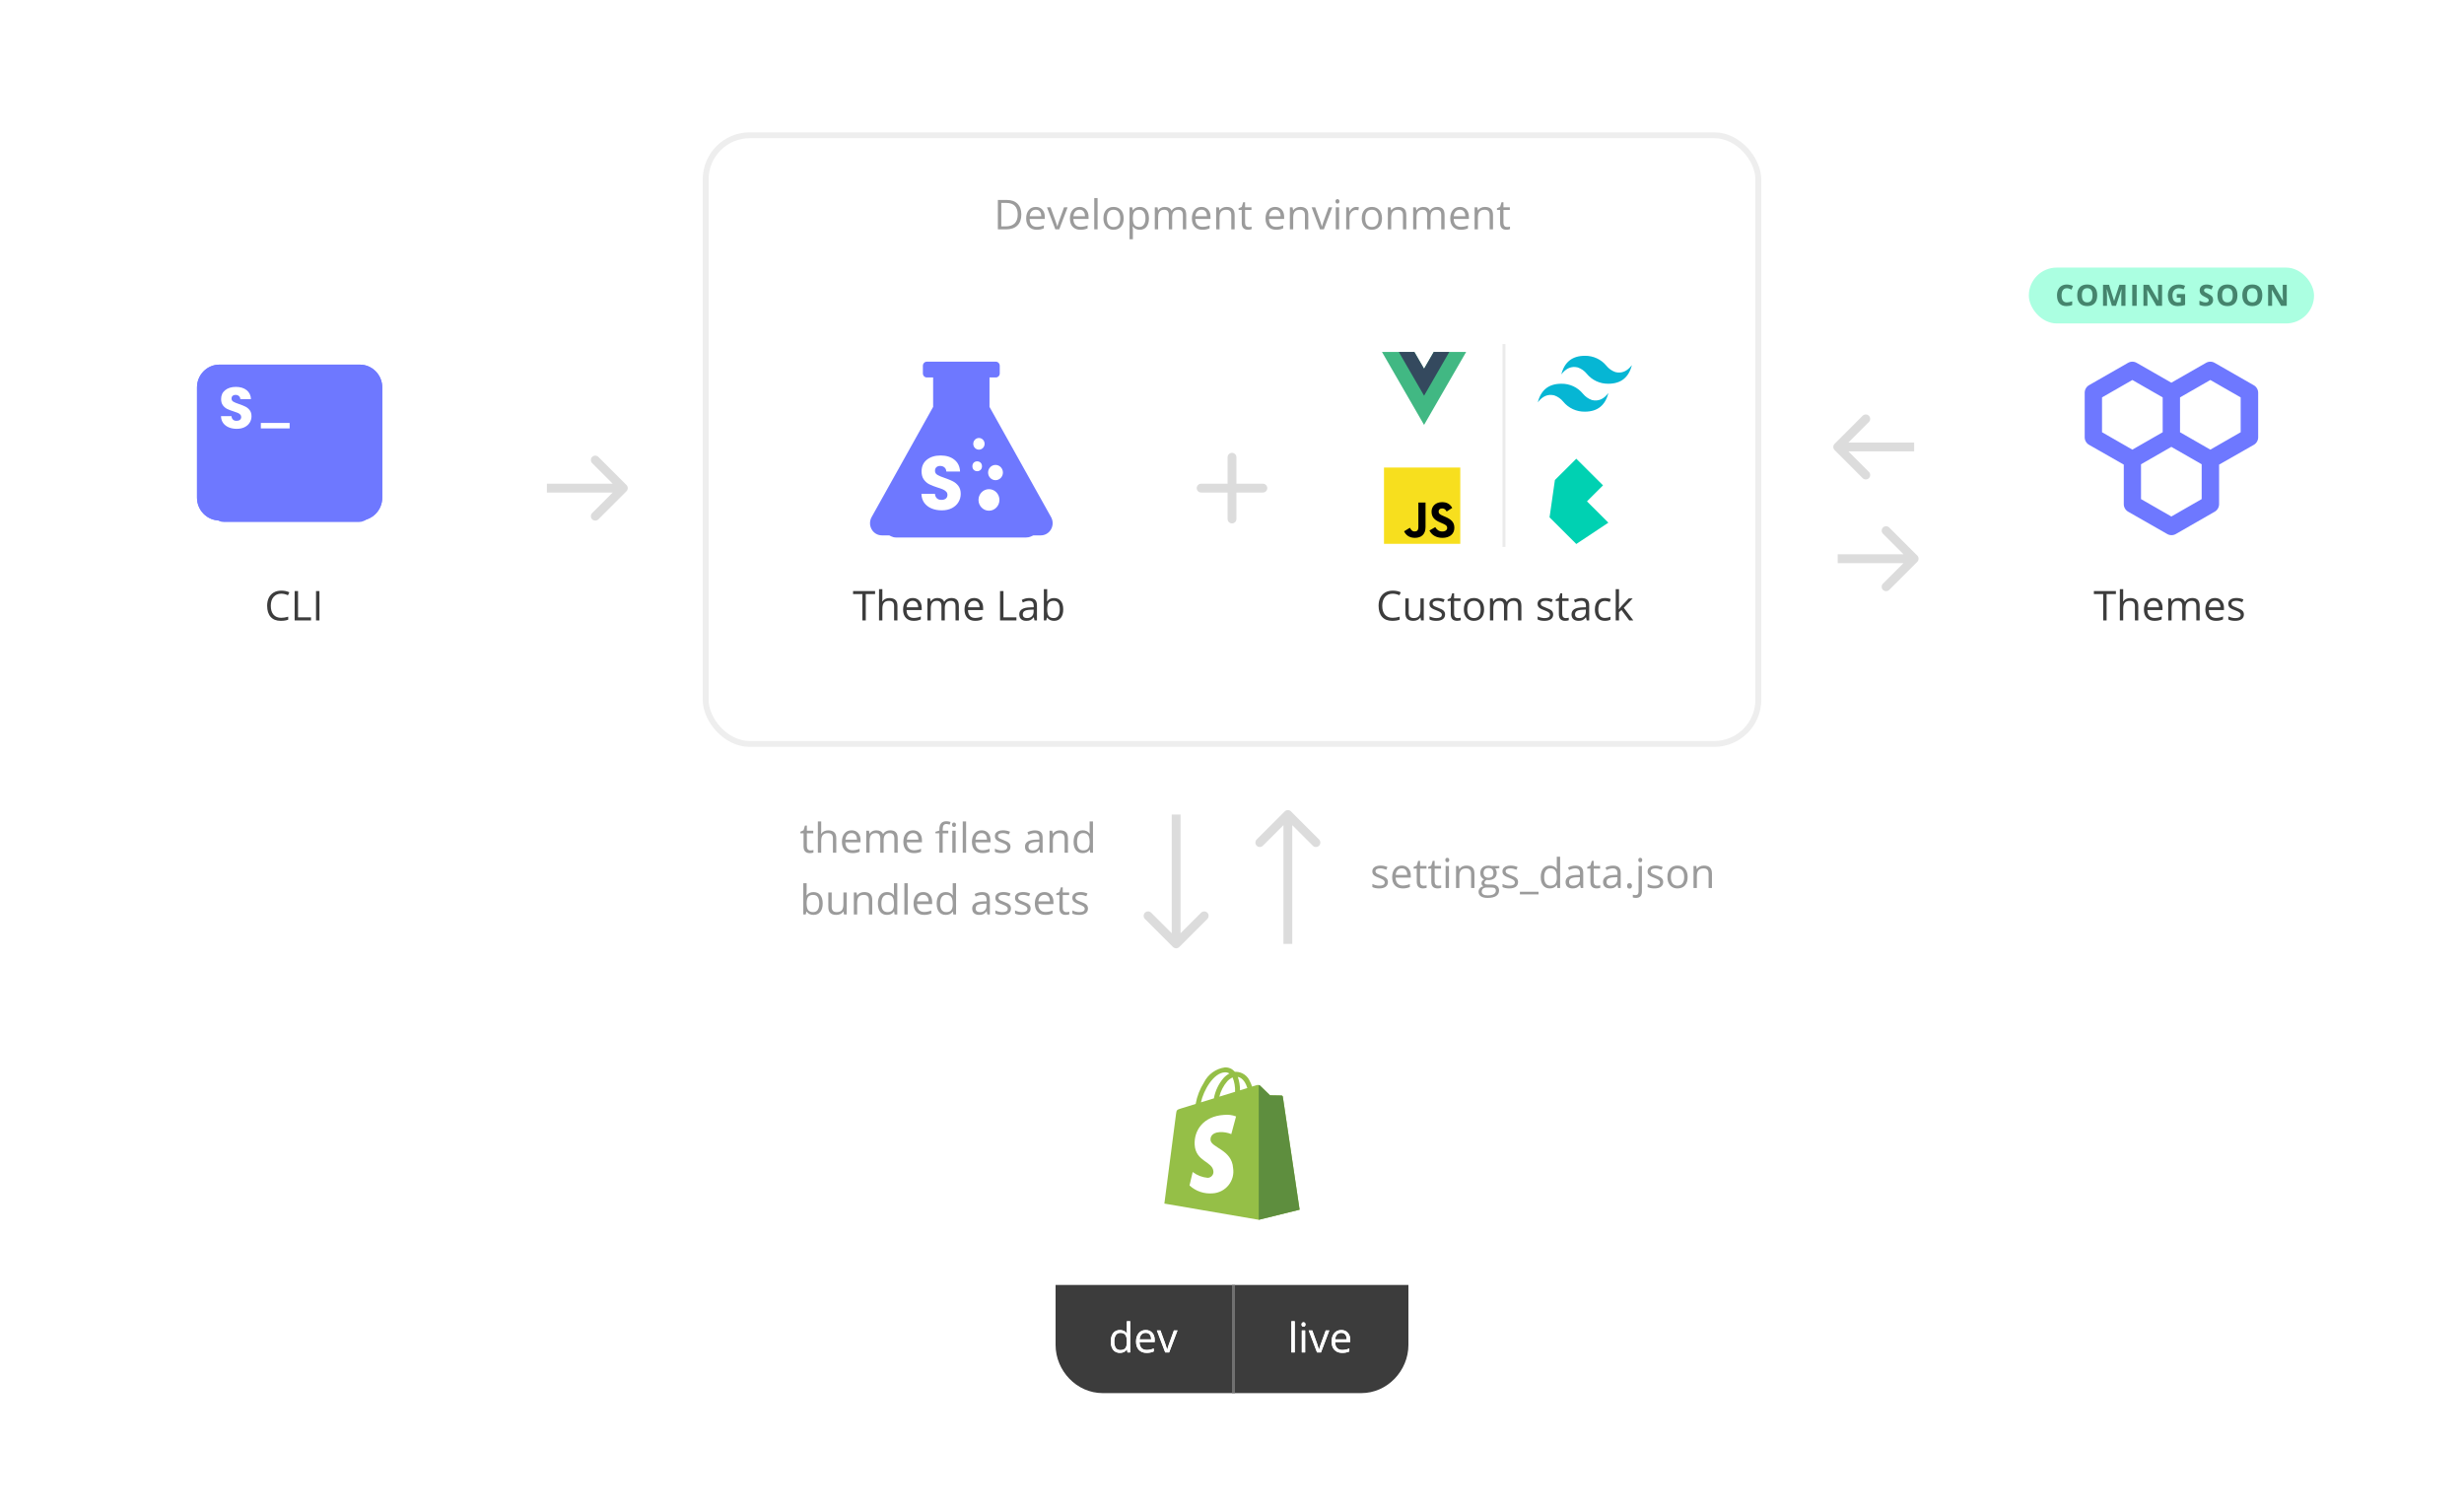 <svg width="838" height="514" viewBox="0 0 838 514" fill="none" xmlns="http://www.w3.org/2000/svg">
<g clip-path="url(#clip0)">
<g filter="url(#filter0_d)">
<rect x="40" y="100" width="120" height="130" rx="16" fill="white"/>
</g>
<path d="M95.653 201.901C94.555 201.901 93.687 202.268 93.049 203.002C92.415 203.731 92.099 204.731 92.099 206.003C92.099 207.311 92.404 208.323 93.015 209.038C93.63 209.749 94.505 210.104 95.64 210.104C96.337 210.104 97.132 209.979 98.025 209.729V210.747C97.333 211.007 96.478 211.137 95.462 211.137C93.99 211.137 92.853 210.69 92.051 209.797C91.253 208.904 90.855 207.634 90.855 205.989C90.855 204.959 91.046 204.057 91.429 203.282C91.816 202.507 92.372 201.91 93.097 201.491C93.826 201.072 94.683 200.862 95.667 200.862C96.715 200.862 97.631 201.054 98.415 201.437L97.923 202.435C97.166 202.079 96.41 201.901 95.653 201.901ZM100.206 211V201.006H101.368V209.947H105.777V211H100.206ZM107.479 211V201.006H108.642V211H107.479Z" fill="#3C3C3C"/>
<g filter="url(#filter1_d)">
<path d="M71.893 170.181C71.893 167.785 73.81 165.842 76.175 165.842H122.049C124.413 165.842 126.33 167.785 126.33 170.181V170.181C126.33 172.578 124.413 174.52 122.049 174.52H76.175C73.81 174.52 71.893 172.578 71.893 170.181V170.181Z" fill="#6E78FF"/>
</g>
<path d="M67 131.749C67 127.469 70.423 124 74.646 124H122.354C126.577 124 130 127.469 130 131.749V169.251C130 173.531 126.577 177 122.354 177H74.646C70.423 177 67 173.531 67 169.251V131.749Z" fill="#6E78FF"/>
<path fill-rule="evenodd" clip-rule="evenodd" d="M122.354 127.099H74.646C72.112 127.099 70.058 129.181 70.058 131.749V169.251C70.058 171.819 72.112 173.901 74.646 173.901H122.354C124.888 173.901 126.942 171.819 126.942 169.251V131.749C126.942 129.181 124.888 127.099 122.354 127.099ZM74.646 124C70.423 124 67 127.469 67 131.749V169.251C67 173.531 70.423 177 74.646 177H122.354C126.577 177 130 173.531 130 169.251V131.749C130 127.469 126.577 124 122.354 124H74.646Z" fill="#6E78FF"/>
<path d="M80.525 145.835C79.52 145.835 78.62 145.669 77.824 145.339C77.028 145.008 76.388 144.519 75.906 143.871C75.436 143.223 75.188 142.443 75.162 141.53H78.724C78.776 142.046 78.953 142.443 79.253 142.72C79.553 142.985 79.944 143.117 80.427 143.117C80.923 143.117 81.314 143.005 81.601 142.78C81.888 142.542 82.032 142.218 82.032 141.808C82.032 141.464 81.915 141.18 81.68 140.955C81.458 140.73 81.177 140.545 80.838 140.4C80.512 140.254 80.042 140.089 79.429 139.904C78.541 139.626 77.817 139.348 77.256 139.071C76.695 138.793 76.212 138.383 75.808 137.841C75.403 137.299 75.201 136.591 75.201 135.718C75.201 134.422 75.664 133.411 76.591 132.683C77.517 131.943 78.724 131.573 80.212 131.573C81.725 131.573 82.945 131.943 83.872 132.683C84.798 133.411 85.294 134.429 85.359 135.738H81.738C81.712 135.289 81.549 134.938 81.249 134.687C80.949 134.422 80.564 134.29 80.094 134.29C79.69 134.29 79.364 134.402 79.116 134.627C78.868 134.839 78.744 135.15 78.744 135.56C78.744 136.009 78.953 136.36 79.37 136.611C79.788 136.862 80.44 137.133 81.327 137.424C82.215 137.728 82.932 138.019 83.48 138.297C84.041 138.575 84.524 138.978 84.929 139.507C85.333 140.036 85.535 140.717 85.535 141.55C85.535 142.344 85.333 143.064 84.929 143.712C84.537 144.36 83.963 144.876 83.206 145.26C82.45 145.643 81.556 145.835 80.525 145.835Z" fill="white"/>
<path fill-rule="evenodd" clip-rule="evenodd" d="M98.5 145.696H88.713V143.836H98.5V145.696Z" fill="white"/>
<g filter="url(#filter2_d)">
<rect x="678" y="100" width="120" height="130" rx="16" fill="white"/>
</g>
<path d="M716.45 211H715.288V202.038H712.123V201.006H719.615V202.038H716.45V211ZM726.082 211V206.153C726.082 205.543 725.943 205.087 725.665 204.786C725.387 204.485 724.952 204.335 724.359 204.335C723.571 204.335 722.994 204.549 722.63 204.978C722.27 205.406 722.09 206.108 722.09 207.083V211H720.955V200.363H722.09V203.583C722.09 203.97 722.072 204.292 722.035 204.547H722.104C722.327 204.187 722.644 203.904 723.054 203.699C723.468 203.49 723.94 203.385 724.469 203.385C725.385 203.385 726.071 203.604 726.526 204.041C726.987 204.474 727.217 205.164 727.217 206.112V211H726.082ZM732.72 211.137C731.612 211.137 730.737 210.799 730.095 210.125C729.457 209.451 729.138 208.514 729.138 207.315C729.138 206.108 729.434 205.148 730.026 204.438C730.623 203.727 731.423 203.371 732.426 203.371C733.365 203.371 734.107 203.681 734.654 204.301C735.201 204.916 735.475 205.729 735.475 206.741V207.459H730.313C730.336 208.339 730.557 209.006 730.977 209.462C731.4 209.918 731.995 210.146 732.761 210.146C733.567 210.146 734.365 209.977 735.153 209.64V210.651C734.752 210.825 734.372 210.948 734.012 211.021C733.656 211.098 733.226 211.137 732.72 211.137ZM732.412 204.321C731.811 204.321 731.33 204.517 730.97 204.909C730.614 205.301 730.405 205.843 730.341 206.536H734.258C734.258 205.821 734.098 205.274 733.779 204.896C733.46 204.513 733.005 204.321 732.412 204.321ZM746.966 211V206.126C746.966 205.529 746.838 205.082 746.583 204.786C746.328 204.485 745.931 204.335 745.394 204.335C744.687 204.335 744.165 204.538 743.828 204.943C743.491 205.349 743.322 205.973 743.322 206.816V211H742.188V206.126C742.188 205.529 742.06 205.082 741.805 204.786C741.549 204.485 741.151 204.335 740.608 204.335C739.897 204.335 739.376 204.549 739.043 204.978C738.715 205.401 738.551 206.099 738.551 207.069V211H737.416V203.508H738.339L738.523 204.533H738.578C738.792 204.169 739.093 203.884 739.48 203.679C739.872 203.474 740.31 203.371 740.793 203.371C741.964 203.371 742.73 203.795 743.09 204.643H743.145C743.368 204.251 743.691 203.941 744.115 203.713C744.539 203.485 745.022 203.371 745.564 203.371C746.412 203.371 747.046 203.59 747.465 204.027C747.889 204.46 748.101 205.155 748.101 206.112V211H746.966ZM753.61 211.137C752.503 211.137 751.628 210.799 750.985 210.125C750.347 209.451 750.028 208.514 750.028 207.315C750.028 206.108 750.325 205.148 750.917 204.438C751.514 203.727 752.314 203.371 753.316 203.371C754.255 203.371 754.998 203.681 755.545 204.301C756.092 204.916 756.365 205.729 756.365 206.741V207.459H751.204C751.227 208.339 751.448 209.006 751.867 209.462C752.291 209.918 752.886 210.146 753.651 210.146C754.458 210.146 755.256 209.977 756.044 209.64V210.651C755.643 210.825 755.262 210.948 754.902 211.021C754.547 211.098 754.116 211.137 753.61 211.137ZM753.303 204.321C752.701 204.321 752.22 204.517 751.86 204.909C751.505 205.301 751.295 205.843 751.231 206.536H755.148C755.148 205.821 754.989 205.274 754.67 204.896C754.351 204.513 753.895 204.321 753.303 204.321ZM763.14 208.956C763.14 209.653 762.88 210.191 762.36 210.569C761.841 210.948 761.112 211.137 760.173 211.137C759.179 211.137 758.405 210.979 757.849 210.665V209.612C758.209 209.795 758.594 209.938 759.004 210.043C759.419 210.148 759.817 210.2 760.2 210.2C760.793 210.2 761.248 210.107 761.567 209.92C761.886 209.729 762.046 209.439 762.046 209.052C762.046 208.76 761.918 208.512 761.663 208.307C761.412 208.097 760.92 207.851 760.187 207.568C759.489 207.309 758.993 207.083 758.696 206.892C758.405 206.696 758.186 206.475 758.04 206.229C757.899 205.982 757.828 205.688 757.828 205.347C757.828 204.736 758.076 204.255 758.573 203.904C759.07 203.549 759.751 203.371 760.617 203.371C761.424 203.371 762.212 203.535 762.982 203.863L762.579 204.786C761.827 204.476 761.146 204.321 760.535 204.321C759.997 204.321 759.592 204.406 759.318 204.574C759.045 204.743 758.908 204.975 758.908 205.271C758.908 205.472 758.958 205.643 759.059 205.784C759.163 205.925 759.33 206.06 759.558 206.188C759.785 206.315 760.223 206.5 760.87 206.741C761.759 207.065 762.358 207.391 762.668 207.719C762.982 208.047 763.14 208.459 763.14 208.956Z" fill="#3C3C3C"/>
<path d="M766.438 130.976L753.206 123.397C752.758 123.137 752.25 123 751.732 123C751.215 123 750.707 123.137 750.259 123.397L738.471 130.147L726.682 123.397C726.234 123.137 725.726 123 725.209 123C724.691 123 724.183 123.137 723.735 123.397L710.503 130.976C710.048 131.233 709.669 131.607 709.405 132.06C709.141 132.512 709.001 133.027 709 133.552V148.71C709.001 149.235 709.141 149.75 709.405 150.203C709.669 150.655 710.048 151.029 710.503 151.286L722.291 158.007V171.448C722.292 171.973 722.432 172.488 722.696 172.94C722.96 173.393 723.339 173.767 723.794 174.024L737.056 181.603C737.504 181.863 738.012 182 738.529 182C739.047 182 739.555 181.863 740.003 181.603L753.206 174.024C753.661 173.767 754.04 173.393 754.304 172.94C754.568 172.488 754.708 171.973 754.709 171.448V158.007L766.497 151.286C766.952 151.029 767.331 150.655 767.595 150.203C767.859 149.75 767.999 149.235 768 148.71V133.552C767.993 133.021 767.845 132.502 767.57 132.049C767.295 131.596 766.904 131.225 766.438 130.976ZM714.894 146.993V135.15L725.209 129.229L735.523 135.15V146.993L725.209 152.914L714.894 146.993ZM748.785 169.731L738.471 175.652L728.156 169.731V157.888L738.471 151.967L748.785 157.888V169.731ZM762.047 146.993L751.732 152.914L741.418 146.993V135.15L751.732 129.229L762.047 135.15V146.993Z" fill="#6E78FF"/>
<g filter="url(#filter3_d)">
<rect x="267" y="100" width="120" height="130" rx="16" fill="white"/>
</g>
<path d="M294.45 211H293.288V202.038H290.123V201.006H297.615V202.038H294.45V211ZM304.082 211V206.153C304.082 205.543 303.943 205.087 303.665 204.786C303.387 204.485 302.952 204.335 302.359 204.335C301.571 204.335 300.994 204.549 300.63 204.978C300.27 205.406 300.09 206.108 300.09 207.083V211H298.955V200.363H300.09V203.583C300.09 203.97 300.072 204.292 300.035 204.547H300.104C300.327 204.187 300.644 203.904 301.054 203.699C301.468 203.49 301.94 203.385 302.469 203.385C303.385 203.385 304.071 203.604 304.526 204.041C304.987 204.474 305.217 205.164 305.217 206.112V211H304.082ZM310.72 211.137C309.612 211.137 308.737 210.799 308.095 210.125C307.457 209.451 307.138 208.514 307.138 207.315C307.138 206.108 307.434 205.148 308.026 204.438C308.623 203.727 309.423 203.371 310.426 203.371C311.365 203.371 312.107 203.681 312.654 204.301C313.201 204.916 313.475 205.729 313.475 206.741V207.459H308.313C308.336 208.339 308.557 209.006 308.977 209.462C309.4 209.918 309.995 210.146 310.761 210.146C311.567 210.146 312.365 209.977 313.153 209.64V210.651C312.752 210.825 312.372 210.948 312.012 211.021C311.656 211.098 311.226 211.137 310.72 211.137ZM310.412 204.321C309.811 204.321 309.33 204.517 308.97 204.909C308.614 205.301 308.405 205.843 308.341 206.536H312.258C312.258 205.821 312.098 205.274 311.779 204.896C311.46 204.513 311.005 204.321 310.412 204.321ZM324.966 211V206.126C324.966 205.529 324.838 205.082 324.583 204.786C324.328 204.485 323.931 204.335 323.394 204.335C322.687 204.335 322.165 204.538 321.828 204.943C321.491 205.349 321.322 205.973 321.322 206.816V211H320.188V206.126C320.188 205.529 320.06 205.082 319.805 204.786C319.549 204.485 319.151 204.335 318.608 204.335C317.897 204.335 317.376 204.549 317.043 204.978C316.715 205.401 316.551 206.099 316.551 207.069V211H315.416V203.508H316.339L316.523 204.533H316.578C316.792 204.169 317.093 203.884 317.48 203.679C317.872 203.474 318.31 203.371 318.793 203.371C319.964 203.371 320.73 203.795 321.09 204.643H321.145C321.368 204.251 321.691 203.941 322.115 203.713C322.539 203.485 323.022 203.371 323.564 203.371C324.412 203.371 325.046 203.59 325.465 204.027C325.889 204.46 326.101 205.155 326.101 206.112V211H324.966ZM331.61 211.137C330.503 211.137 329.628 210.799 328.985 210.125C328.347 209.451 328.028 208.514 328.028 207.315C328.028 206.108 328.325 205.148 328.917 204.438C329.514 203.727 330.314 203.371 331.316 203.371C332.255 203.371 332.998 203.681 333.545 204.301C334.092 204.916 334.365 205.729 334.365 206.741V207.459H329.204C329.227 208.339 329.448 209.006 329.867 209.462C330.291 209.918 330.886 210.146 331.651 210.146C332.458 210.146 333.256 209.977 334.044 209.64V210.651C333.643 210.825 333.262 210.948 332.902 211.021C332.547 211.098 332.116 211.137 331.61 211.137ZM331.303 204.321C330.701 204.321 330.22 204.517 329.86 204.909C329.505 205.301 329.295 205.843 329.231 206.536H333.148C333.148 205.821 332.989 205.274 332.67 204.896C332.351 204.513 331.895 204.321 331.303 204.321ZM340.114 211V201.006H341.276V209.947H345.686V211H340.114ZM351.824 211L351.599 209.934H351.544C351.17 210.403 350.797 210.722 350.423 210.891C350.054 211.055 349.591 211.137 349.035 211.137C348.292 211.137 347.709 210.945 347.285 210.562C346.866 210.18 346.656 209.635 346.656 208.929C346.656 207.416 347.866 206.623 350.286 206.55L351.558 206.509V206.044C351.558 205.456 351.43 205.023 351.175 204.745C350.924 204.463 350.521 204.321 349.965 204.321C349.34 204.321 348.634 204.513 347.846 204.896L347.497 204.027C347.866 203.827 348.27 203.67 348.707 203.556C349.149 203.442 349.591 203.385 350.033 203.385C350.926 203.385 351.587 203.583 352.016 203.979C352.449 204.376 352.665 205.012 352.665 205.887V211H351.824ZM349.261 210.2C349.967 210.2 350.521 210.007 350.922 209.619C351.327 209.232 351.53 208.689 351.53 207.992V207.315L350.396 207.363C349.493 207.395 348.841 207.536 348.44 207.787C348.044 208.033 347.846 208.418 347.846 208.942C347.846 209.353 347.969 209.665 348.215 209.879C348.465 210.093 348.814 210.2 349.261 210.2ZM358.496 203.385C359.48 203.385 360.244 203.722 360.786 204.396C361.333 205.066 361.606 206.017 361.606 207.247C361.606 208.478 361.331 209.435 360.779 210.118C360.232 210.797 359.471 211.137 358.496 211.137C358.008 211.137 357.562 211.048 357.156 210.87C356.755 210.688 356.418 210.41 356.145 210.036H356.062L355.823 211H355.01V200.363H356.145V202.947C356.145 203.526 356.126 204.046 356.09 204.506H356.145C356.673 203.758 357.457 203.385 358.496 203.385ZM358.332 204.335C357.557 204.335 356.999 204.558 356.657 205.005C356.315 205.447 356.145 206.194 356.145 207.247C356.145 208.3 356.32 209.054 356.671 209.51C357.022 209.961 357.585 210.187 358.359 210.187C359.057 210.187 359.576 209.934 359.918 209.428C360.26 208.917 360.431 208.186 360.431 207.233C360.431 206.258 360.26 205.531 359.918 205.053C359.576 204.574 359.048 204.335 358.332 204.335Z" fill="#3C3C3C"/>
<g filter="url(#filter4_d)">
<rect x="300.45" y="171.239" width="52.804" height="8.549" rx="4.274" fill="#6E78FF"/>
</g>
<path d="M299.924 182.071C299.216 182.071 298.522 181.879 297.909 181.516C297.297 181.153 296.788 180.631 296.434 180.002C296.079 179.374 295.892 178.66 295.891 177.934C295.89 177.208 296.074 176.494 296.426 175.864L317.356 138.376V128.37H315.215C314.858 128.37 314.516 128.225 314.264 127.966C314.011 127.707 313.87 127.355 313.87 126.989V124.382C313.87 124.015 314.011 123.664 314.264 123.405C314.516 123.146 314.858 123 315.215 123H338.667C339.024 123 339.366 123.146 339.618 123.405C339.871 123.664 340.012 124.015 340.012 124.382V126.989C340.012 127.355 339.871 127.707 339.618 127.966C339.366 128.225 339.024 128.37 338.667 128.37H336.527V138.376L357.468 175.865C357.82 176.495 358.004 177.209 358.003 177.935C358.002 178.662 357.815 179.375 357.46 180.004C357.106 180.633 356.597 181.155 355.985 181.518C355.372 181.881 354.678 182.072 353.97 182.073L299.924 182.071Z" fill="#6E78FF"/>
<path d="M320.284 173.558C318.989 173.558 317.83 173.341 316.804 172.909C315.779 172.476 314.955 171.836 314.333 170.989C313.728 170.141 313.408 169.12 313.375 167.926H317.964C318.031 168.601 318.258 169.12 318.645 169.483C319.032 169.829 319.536 170.002 320.158 170.002C320.797 170.002 321.301 169.855 321.671 169.561C322.041 169.25 322.225 168.826 322.225 168.29C322.225 167.84 322.074 167.468 321.772 167.174C321.486 166.88 321.124 166.637 320.687 166.447C320.267 166.257 319.662 166.041 318.872 165.798C317.729 165.435 316.796 165.072 316.073 164.708C315.35 164.345 314.728 163.809 314.207 163.099C313.686 162.39 313.425 161.464 313.425 160.323C313.425 158.627 314.022 157.304 315.216 156.352C316.409 155.383 317.964 154.899 319.88 154.899C321.83 154.899 323.402 155.383 324.596 156.352C325.789 157.304 326.428 158.636 326.512 160.349H321.847C321.814 159.76 321.603 159.302 321.217 158.973C320.83 158.627 320.334 158.454 319.729 158.454C319.208 158.454 318.788 158.601 318.468 158.895C318.149 159.172 317.989 159.579 317.989 160.115C317.989 160.703 318.258 161.162 318.796 161.49C319.334 161.819 320.175 162.174 321.318 162.554C322.461 162.952 323.385 163.333 324.091 163.696C324.814 164.06 325.436 164.587 325.957 165.279C326.478 165.971 326.739 166.862 326.739 167.952C326.739 168.99 326.478 169.933 325.957 170.781C325.453 171.629 324.713 172.303 323.738 172.805C322.763 173.307 321.612 173.558 320.284 173.558Z" fill="white"/>
<ellipse cx="336.344" cy="170.018" rx="3.56" ry="3.664" fill="white"/>
<ellipse cx="338.569" cy="160.706" rx="2.522" ry="2.595" fill="white"/>
<ellipse cx="332.34" cy="158.569" rx="1.632" ry="1.679" fill="white"/>
<ellipse cx="332.933" cy="150.936" rx="1.928" ry="1.985" fill="white"/>
<g filter="url(#filter5_d)">
<rect x="452" y="100" width="120" height="130" rx="16" fill="white"/>
</g>
<path d="M473.653 201.901C472.555 201.901 471.687 202.268 471.049 203.002C470.415 203.731 470.099 204.731 470.099 206.003C470.099 207.311 470.404 208.323 471.015 209.038C471.63 209.749 472.505 210.104 473.64 210.104C474.337 210.104 475.132 209.979 476.025 209.729V210.747C475.333 211.007 474.478 211.137 473.462 211.137C471.99 211.137 470.853 210.69 470.051 209.797C469.253 208.904 468.854 207.634 468.854 205.989C468.854 204.959 469.046 204.057 469.429 203.282C469.816 202.507 470.372 201.91 471.097 201.491C471.826 201.072 472.683 200.862 473.667 200.862C474.715 200.862 475.631 201.054 476.415 201.437L475.923 202.435C475.166 202.079 474.41 201.901 473.653 201.901ZM479.102 203.508V208.368C479.102 208.979 479.241 209.435 479.519 209.735C479.797 210.036 480.232 210.187 480.824 210.187C481.608 210.187 482.18 209.972 482.54 209.544C482.905 209.116 483.087 208.416 483.087 207.445V203.508H484.222V211H483.285L483.121 209.995H483.06C482.827 210.364 482.504 210.647 482.089 210.843C481.679 211.039 481.209 211.137 480.681 211.137C479.769 211.137 479.086 210.92 478.63 210.487C478.179 210.054 477.953 209.362 477.953 208.409V203.508H479.102ZM491.468 208.956C491.468 209.653 491.208 210.191 490.688 210.569C490.169 210.948 489.44 211.137 488.501 211.137C487.507 211.137 486.733 210.979 486.177 210.665V209.612C486.537 209.795 486.922 209.938 487.332 210.043C487.747 210.148 488.146 210.2 488.528 210.2C489.121 210.2 489.576 210.107 489.896 209.92C490.215 209.729 490.374 209.439 490.374 209.052C490.374 208.76 490.246 208.512 489.991 208.307C489.741 208.097 489.248 207.851 488.515 207.568C487.817 207.309 487.321 207.083 487.024 206.892C486.733 206.696 486.514 206.475 486.368 206.229C486.227 205.982 486.156 205.688 486.156 205.347C486.156 204.736 486.405 204.255 486.901 203.904C487.398 203.549 488.079 203.371 488.945 203.371C489.752 203.371 490.54 203.535 491.311 203.863L490.907 204.786C490.155 204.476 489.474 204.321 488.863 204.321C488.326 204.321 487.92 204.406 487.646 204.574C487.373 204.743 487.236 204.975 487.236 205.271C487.236 205.472 487.286 205.643 487.387 205.784C487.492 205.925 487.658 206.06 487.886 206.188C488.114 206.315 488.551 206.5 489.198 206.741C490.087 207.065 490.686 207.391 490.996 207.719C491.311 208.047 491.468 208.459 491.468 208.956ZM495.74 210.2C495.941 210.2 496.134 210.187 496.321 210.159C496.508 210.127 496.656 210.095 496.766 210.063V210.932C496.643 210.991 496.46 211.039 496.219 211.075C495.982 211.116 495.768 211.137 495.576 211.137C494.127 211.137 493.402 210.373 493.402 208.847V204.39H492.329V203.843L493.402 203.371L493.881 201.771H494.537V203.508H496.711V204.39H494.537V208.799C494.537 209.25 494.644 209.596 494.858 209.838C495.073 210.079 495.367 210.2 495.74 210.2ZM504.736 207.247C504.736 208.468 504.429 209.423 503.813 210.111C503.198 210.795 502.348 211.137 501.264 211.137C500.594 211.137 499.999 210.979 499.479 210.665C498.96 210.351 498.559 209.899 498.276 209.312C497.994 208.724 497.853 208.035 497.853 207.247C497.853 206.026 498.158 205.076 498.769 204.396C499.379 203.713 500.227 203.371 501.312 203.371C502.36 203.371 503.191 203.72 503.807 204.417C504.426 205.114 504.736 206.058 504.736 207.247ZM499.028 207.247C499.028 208.204 499.22 208.933 499.603 209.435C499.985 209.936 500.548 210.187 501.291 210.187C502.034 210.187 502.597 209.938 502.979 209.441C503.367 208.94 503.561 208.209 503.561 207.247C503.561 206.295 503.367 205.572 502.979 205.08C502.597 204.583 502.029 204.335 501.277 204.335C500.535 204.335 499.974 204.579 499.596 205.066C499.217 205.554 499.028 206.281 499.028 207.247ZM516.282 211V206.126C516.282 205.529 516.155 205.082 515.899 204.786C515.644 204.485 515.248 204.335 514.71 204.335C514.004 204.335 513.482 204.538 513.145 204.943C512.807 205.349 512.639 205.973 512.639 206.816V211H511.504V206.126C511.504 205.529 511.376 205.082 511.121 204.786C510.866 204.485 510.467 204.335 509.925 204.335C509.214 204.335 508.692 204.549 508.359 204.978C508.031 205.401 507.867 206.099 507.867 207.069V211H506.732V203.508H507.655L507.84 204.533H507.895C508.109 204.169 508.41 203.884 508.797 203.679C509.189 203.474 509.626 203.371 510.109 203.371C511.281 203.371 512.046 203.795 512.406 204.643H512.461C512.684 204.251 513.008 203.941 513.432 203.713C513.855 203.485 514.339 203.371 514.881 203.371C515.729 203.371 516.362 203.59 516.781 204.027C517.205 204.46 517.417 205.155 517.417 206.112V211H516.282ZM528.231 208.956C528.231 209.653 527.972 210.191 527.452 210.569C526.933 210.948 526.203 211.137 525.265 211.137C524.271 211.137 523.496 210.979 522.94 210.665V209.612C523.3 209.795 523.686 209.938 524.096 210.043C524.51 210.148 524.909 210.2 525.292 210.2C525.884 210.2 526.34 210.107 526.659 209.92C526.978 209.729 527.138 209.439 527.138 209.052C527.138 208.76 527.01 208.512 526.755 208.307C526.504 208.097 526.012 207.851 525.278 207.568C524.581 207.309 524.084 207.083 523.788 206.892C523.496 206.696 523.278 206.475 523.132 206.229C522.991 205.982 522.92 205.688 522.92 205.347C522.92 204.736 523.168 204.255 523.665 203.904C524.162 203.549 524.843 203.371 525.709 203.371C526.516 203.371 527.304 203.535 528.074 203.863L527.671 204.786C526.919 204.476 526.238 204.321 525.627 204.321C525.089 204.321 524.684 204.406 524.41 204.574C524.137 204.743 524 204.975 524 205.271C524 205.472 524.05 205.643 524.15 205.784C524.255 205.925 524.422 206.06 524.649 206.188C524.877 206.315 525.315 206.5 525.962 206.741C526.851 207.065 527.45 207.391 527.76 207.719C528.074 208.047 528.231 208.459 528.231 208.956ZM532.504 210.2C532.704 210.2 532.898 210.187 533.085 210.159C533.272 210.127 533.42 210.095 533.529 210.063V210.932C533.406 210.991 533.224 211.039 532.982 211.075C532.745 211.116 532.531 211.137 532.34 211.137C530.891 211.137 530.166 210.373 530.166 208.847V204.39H529.093V203.843L530.166 203.371L530.645 201.771H531.301V203.508H533.475V204.39H531.301V208.799C531.301 209.25 531.408 209.596 531.622 209.838C531.836 210.079 532.13 210.2 532.504 210.2ZM539.641 211L539.415 209.934H539.36C538.987 210.403 538.613 210.722 538.239 210.891C537.87 211.055 537.408 211.137 536.852 211.137C536.109 211.137 535.525 210.945 535.102 210.562C534.682 210.18 534.473 209.635 534.473 208.929C534.473 207.416 535.683 206.623 538.103 206.55L539.374 206.509V206.044C539.374 205.456 539.246 205.023 538.991 204.745C538.741 204.463 538.337 204.321 537.781 204.321C537.157 204.321 536.451 204.513 535.662 204.896L535.313 204.027C535.683 203.827 536.086 203.67 536.523 203.556C536.965 203.442 537.408 203.385 537.85 203.385C538.743 203.385 539.404 203.583 539.832 203.979C540.265 204.376 540.481 205.012 540.481 205.887V211H539.641ZM537.077 210.2C537.784 210.2 538.337 210.007 538.738 209.619C539.144 209.232 539.347 208.689 539.347 207.992V207.315L538.212 207.363C537.31 207.395 536.658 207.536 536.257 207.787C535.86 208.033 535.662 208.418 535.662 208.942C535.662 209.353 535.785 209.665 536.031 209.879C536.282 210.093 536.631 210.2 537.077 210.2ZM545.82 211.137C544.736 211.137 543.895 210.804 543.298 210.139C542.705 209.469 542.409 208.523 542.409 207.302C542.409 206.049 542.71 205.08 543.312 204.396C543.918 203.713 544.779 203.371 545.896 203.371C546.256 203.371 546.616 203.41 546.976 203.487C547.336 203.565 547.618 203.656 547.823 203.761L547.475 204.725C547.224 204.624 546.951 204.542 546.654 204.479C546.358 204.41 546.096 204.376 545.868 204.376C544.346 204.376 543.585 205.347 543.585 207.288C543.585 208.209 543.77 208.915 544.139 209.407C544.512 209.899 545.064 210.146 545.793 210.146C546.417 210.146 547.058 210.011 547.714 209.742V210.747C547.213 211.007 546.581 211.137 545.82 211.137ZM550.619 207.165C550.815 206.887 551.114 206.522 551.515 206.071L553.935 203.508H555.281L552.246 206.7L555.493 211H554.119L551.474 207.459L550.619 208.197V211H549.498V200.363H550.619V206.003C550.619 206.254 550.601 206.641 550.564 207.165H550.619Z" fill="#3C3C3C"/>
<rect x="240" y="46" width="358" height="207" rx="15" stroke="#EEEEEE" stroke-width="2"/>
<path d="M347.352 72.907C347.352 74.557 346.903 75.819 346.005 76.694C345.112 77.565 343.824 78 342.143 78H339.374V68.006H342.437C343.991 68.006 345.198 68.436 346.06 69.298C346.921 70.159 347.352 71.362 347.352 72.907ZM346.121 72.948C346.121 71.645 345.793 70.663 345.137 70.002C344.485 69.341 343.514 69.011 342.225 69.011H340.536V76.995H341.951C343.337 76.995 344.378 76.656 345.075 75.977C345.772 75.293 346.121 74.284 346.121 72.948ZM352.581 78.137C351.474 78.137 350.599 77.799 349.956 77.125C349.318 76.451 348.999 75.514 348.999 74.315C348.999 73.108 349.295 72.148 349.888 71.438C350.485 70.727 351.285 70.371 352.287 70.371C353.226 70.371 353.969 70.681 354.516 71.301C355.062 71.916 355.336 72.73 355.336 73.741V74.459H350.175C350.198 75.338 350.419 76.006 350.838 76.462C351.262 76.918 351.856 77.145 352.622 77.145C353.429 77.145 354.226 76.977 355.015 76.64V77.651C354.614 77.825 354.233 77.948 353.873 78.02C353.518 78.098 353.087 78.137 352.581 78.137ZM352.273 71.321C351.672 71.321 351.191 71.517 350.831 71.909C350.476 72.301 350.266 72.843 350.202 73.536H354.119C354.119 72.821 353.96 72.274 353.641 71.895C353.322 71.513 352.866 71.321 352.273 71.321ZM358.918 78L356.074 70.508H357.291L358.904 74.951C359.269 75.99 359.483 76.665 359.547 76.975H359.602C359.652 76.733 359.809 76.234 360.073 75.478C360.342 74.716 360.941 73.06 361.871 70.508H363.088L360.244 78H358.918ZM367.456 78.137C366.349 78.137 365.474 77.799 364.831 77.125C364.193 76.451 363.874 75.514 363.874 74.315C363.874 73.108 364.17 72.148 364.763 71.438C365.36 70.727 366.16 70.371 367.162 70.371C368.101 70.371 368.844 70.681 369.391 71.301C369.938 71.916 370.211 72.73 370.211 73.741V74.459H365.05C365.073 75.338 365.294 76.006 365.713 76.462C366.137 76.918 366.731 77.145 367.497 77.145C368.304 77.145 369.101 76.977 369.89 76.64V77.651C369.489 77.825 369.108 77.948 368.748 78.02C368.393 78.098 367.962 78.137 367.456 78.137ZM367.148 71.321C366.547 71.321 366.066 71.517 365.706 71.909C365.351 72.301 365.141 72.843 365.077 73.536H368.994C368.994 72.821 368.835 72.274 368.516 71.895C368.197 71.513 367.741 71.321 367.148 71.321ZM373.287 78H372.152V67.363H373.287V78ZM382.16 74.247C382.16 75.468 381.853 76.423 381.237 77.111C380.622 77.795 379.772 78.137 378.688 78.137C378.018 78.137 377.423 77.98 376.903 77.665C376.384 77.351 375.983 76.899 375.7 76.311C375.418 75.724 375.276 75.035 375.276 74.247C375.276 73.026 375.582 72.076 376.192 71.397C376.803 70.713 377.651 70.371 378.735 70.371C379.784 70.371 380.615 70.72 381.23 71.417C381.85 72.114 382.16 73.058 382.16 74.247ZM376.452 74.247C376.452 75.204 376.644 75.933 377.026 76.435C377.409 76.936 377.972 77.186 378.715 77.186C379.458 77.186 380.021 76.938 380.403 76.441C380.791 75.94 380.984 75.209 380.984 74.247C380.984 73.295 380.791 72.572 380.403 72.08C380.021 71.583 379.453 71.335 378.701 71.335C377.958 71.335 377.398 71.579 377.02 72.066C376.641 72.554 376.452 73.281 376.452 74.247ZM387.643 78.137C387.155 78.137 386.708 78.048 386.303 77.87C385.902 77.688 385.564 77.41 385.291 77.036H385.209C385.264 77.474 385.291 77.888 385.291 78.28V81.363H384.156V70.508H385.079L385.236 71.533H385.291C385.583 71.123 385.922 70.827 386.31 70.644C386.697 70.462 387.141 70.371 387.643 70.371C388.636 70.371 389.402 70.711 389.939 71.39C390.482 72.069 390.753 73.021 390.753 74.247C390.753 75.478 390.477 76.435 389.926 77.118C389.379 77.797 388.618 78.137 387.643 78.137ZM387.479 71.335C386.713 71.335 386.159 71.547 385.817 71.971C385.476 72.394 385.3 73.069 385.291 73.994V74.247C385.291 75.3 385.466 76.054 385.817 76.51C386.168 76.961 386.731 77.186 387.506 77.186C388.153 77.186 388.659 76.924 389.023 76.4C389.393 75.876 389.577 75.154 389.577 74.233C389.577 73.299 389.393 72.584 389.023 72.087C388.659 71.586 388.144 71.335 387.479 71.335ZM402.292 78V73.126C402.292 72.529 402.164 72.082 401.909 71.786C401.654 71.485 401.257 71.335 400.72 71.335C400.013 71.335 399.492 71.538 399.154 71.943C398.817 72.349 398.648 72.973 398.648 73.816V78H397.514V73.126C397.514 72.529 397.386 72.082 397.131 71.786C396.876 71.485 396.477 71.335 395.935 71.335C395.224 71.335 394.702 71.549 394.369 71.978C394.041 72.401 393.877 73.099 393.877 74.069V78H392.742V70.508H393.665L393.85 71.533H393.904C394.118 71.169 394.419 70.884 394.807 70.679C395.199 70.474 395.636 70.371 396.119 70.371C397.29 70.371 398.056 70.795 398.416 71.643H398.471C398.694 71.251 399.018 70.941 399.441 70.713C399.865 70.485 400.348 70.371 400.891 70.371C401.738 70.371 402.372 70.59 402.791 71.027C403.215 71.46 403.427 72.155 403.427 73.112V78H402.292ZM408.937 78.137C407.829 78.137 406.954 77.799 406.312 77.125C405.674 76.451 405.354 75.514 405.354 74.315C405.354 73.108 405.651 72.148 406.243 71.438C406.84 70.727 407.64 70.371 408.643 70.371C409.581 70.371 410.324 70.681 410.871 71.301C411.418 71.916 411.691 72.73 411.691 73.741V74.459H406.53C406.553 75.338 406.774 76.006 407.193 76.462C407.617 76.918 408.212 77.145 408.978 77.145C409.784 77.145 410.582 76.977 411.37 76.64V77.651C410.969 77.825 410.589 77.948 410.229 78.02C409.873 78.098 409.442 78.137 408.937 78.137ZM408.629 71.321C408.027 71.321 407.547 71.517 407.187 71.909C406.831 72.301 406.621 72.843 406.558 73.536H410.475C410.475 72.821 410.315 72.274 409.996 71.895C409.677 71.513 409.221 71.321 408.629 71.321ZM418.76 78V73.153C418.76 72.543 418.621 72.087 418.343 71.786C418.065 71.485 417.63 71.335 417.037 71.335C416.253 71.335 415.679 71.547 415.314 71.971C414.95 72.394 414.768 73.094 414.768 74.069V78H413.633V70.508H414.556L414.74 71.533H414.795C415.027 71.164 415.353 70.879 415.772 70.679C416.192 70.474 416.659 70.371 417.174 70.371C418.076 70.371 418.755 70.59 419.211 71.027C419.667 71.46 419.895 72.155 419.895 73.112V78H418.76ZM424.652 77.2C424.853 77.2 425.047 77.186 425.233 77.159C425.42 77.127 425.568 77.095 425.678 77.064V77.932C425.555 77.991 425.372 78.039 425.131 78.075C424.894 78.116 424.68 78.137 424.488 78.137C423.039 78.137 422.314 77.373 422.314 75.847V71.39H421.241V70.843L422.314 70.371L422.793 68.772H423.449V70.508H425.623V71.39H423.449V75.799C423.449 76.25 423.556 76.596 423.771 76.838C423.985 77.079 424.279 77.2 424.652 77.2ZM433.983 78.137C432.876 78.137 432.001 77.799 431.358 77.125C430.72 76.451 430.401 75.514 430.401 74.315C430.401 73.108 430.698 72.148 431.29 71.438C431.887 70.727 432.687 70.371 433.689 70.371C434.628 70.371 435.371 70.681 435.918 71.301C436.465 71.916 436.738 72.73 436.738 73.741V74.459H431.577C431.6 75.338 431.821 76.006 432.24 76.462C432.664 76.918 433.259 77.145 434.024 77.145C434.831 77.145 435.629 76.977 436.417 76.64V77.651C436.016 77.825 435.635 77.948 435.275 78.02C434.92 78.098 434.489 78.137 433.983 78.137ZM433.676 71.321C433.074 71.321 432.593 71.517 432.233 71.909C431.878 72.301 431.668 72.843 431.604 73.536H435.521C435.521 72.821 435.362 72.274 435.043 71.895C434.724 71.513 434.268 71.321 433.676 71.321ZM443.807 78V73.153C443.807 72.543 443.668 72.087 443.39 71.786C443.112 71.485 442.676 71.335 442.084 71.335C441.3 71.335 440.726 71.547 440.361 71.971C439.997 72.394 439.814 73.094 439.814 74.069V78H438.68V70.508H439.603L439.787 71.533H439.842C440.074 71.164 440.4 70.879 440.819 70.679C441.239 70.474 441.706 70.371 442.221 70.371C443.123 70.371 443.802 70.59 444.258 71.027C444.714 71.46 444.941 72.155 444.941 73.112V78H443.807ZM448.92 78L446.076 70.508H447.293L448.906 74.951C449.271 75.99 449.485 76.665 449.549 76.975H449.604C449.654 76.733 449.811 76.234 450.075 75.478C450.344 74.716 450.943 73.06 451.873 70.508H453.09L450.246 78H448.92ZM455.428 78H454.293V70.508H455.428V78ZM454.197 68.478C454.197 68.218 454.261 68.029 454.389 67.91C454.516 67.787 454.676 67.726 454.867 67.726C455.049 67.726 455.207 67.787 455.339 67.91C455.471 68.033 455.537 68.222 455.537 68.478C455.537 68.733 455.471 68.924 455.339 69.052C455.207 69.175 455.049 69.236 454.867 69.236C454.676 69.236 454.516 69.175 454.389 69.052C454.261 68.924 454.197 68.733 454.197 68.478ZM461.252 70.371C461.585 70.371 461.883 70.398 462.147 70.453L461.99 71.506C461.68 71.438 461.407 71.403 461.17 71.403C460.564 71.403 460.044 71.649 459.611 72.142C459.183 72.634 458.969 73.247 458.969 73.981V78H457.834V70.508H458.771L458.9 71.895H458.955C459.233 71.408 459.568 71.032 459.96 70.768C460.352 70.503 460.783 70.371 461.252 70.371ZM470.016 74.247C470.016 75.468 469.708 76.423 469.093 77.111C468.478 77.795 467.628 78.137 466.543 78.137C465.873 78.137 465.278 77.98 464.759 77.665C464.239 77.351 463.838 76.899 463.556 76.311C463.273 75.724 463.132 75.035 463.132 74.247C463.132 73.026 463.437 72.076 464.048 71.397C464.659 70.713 465.506 70.371 466.591 70.371C467.639 70.371 468.471 70.72 469.086 71.417C469.706 72.114 470.016 73.058 470.016 74.247ZM464.308 74.247C464.308 75.204 464.499 75.933 464.882 76.435C465.265 76.936 465.827 77.186 466.57 77.186C467.313 77.186 467.876 76.938 468.259 76.441C468.646 75.94 468.84 75.209 468.84 74.247C468.84 73.295 468.646 72.572 468.259 72.08C467.876 71.583 467.309 71.335 466.557 71.335C465.814 71.335 465.253 71.579 464.875 72.066C464.497 72.554 464.308 73.281 464.308 74.247ZM477.139 78V73.153C477.139 72.543 477 72.087 476.722 71.786C476.444 71.485 476.008 71.335 475.416 71.335C474.632 71.335 474.058 71.547 473.693 71.971C473.329 72.394 473.146 73.094 473.146 74.069V78H472.012V70.508H472.935L473.119 71.533H473.174C473.406 71.164 473.732 70.879 474.151 70.679C474.571 70.474 475.038 70.371 475.553 70.371C476.455 70.371 477.134 70.59 477.59 71.027C478.046 71.46 478.273 72.155 478.273 73.112V78H477.139ZM490.161 78V73.126C490.161 72.529 490.034 72.082 489.778 71.786C489.523 71.485 489.127 71.335 488.589 71.335C487.882 71.335 487.361 71.538 487.023 71.943C486.686 72.349 486.518 72.973 486.518 73.816V78H485.383V73.126C485.383 72.529 485.255 72.082 485 71.786C484.745 71.485 484.346 71.335 483.804 71.335C483.093 71.335 482.571 71.549 482.238 71.978C481.91 72.401 481.746 73.099 481.746 74.069V78H480.611V70.508H481.534L481.719 71.533H481.773C481.988 71.169 482.288 70.884 482.676 70.679C483.068 70.474 483.505 70.371 483.988 70.371C485.16 70.371 485.925 70.795 486.285 71.643H486.34C486.563 71.251 486.887 70.941 487.311 70.713C487.734 70.485 488.217 70.371 488.76 70.371C489.607 70.371 490.241 70.59 490.66 71.027C491.084 71.46 491.296 72.155 491.296 73.112V78H490.161ZM496.806 78.137C495.698 78.137 494.823 77.799 494.181 77.125C493.543 76.451 493.224 75.514 493.224 74.315C493.224 73.108 493.52 72.148 494.112 71.438C494.709 70.727 495.509 70.371 496.512 70.371C497.451 70.371 498.193 70.681 498.74 71.301C499.287 71.916 499.561 72.73 499.561 73.741V74.459H494.399C494.422 75.338 494.643 76.006 495.062 76.462C495.486 76.918 496.081 77.145 496.847 77.145C497.653 77.145 498.451 76.977 499.239 76.64V77.651C498.838 77.825 498.458 77.948 498.098 78.02C497.742 78.098 497.312 78.137 496.806 78.137ZM496.498 71.321C495.896 71.321 495.416 71.517 495.056 71.909C494.7 72.301 494.491 72.843 494.427 73.536H498.344C498.344 72.821 498.184 72.274 497.865 71.895C497.546 71.513 497.09 71.321 496.498 71.321ZM506.629 78V73.153C506.629 72.543 506.49 72.087 506.212 71.786C505.934 71.485 505.499 71.335 504.906 71.335C504.122 71.335 503.548 71.547 503.184 71.971C502.819 72.394 502.637 73.094 502.637 74.069V78H501.502V70.508H502.425L502.609 71.533H502.664C502.896 71.164 503.222 70.879 503.642 70.679C504.061 70.474 504.528 70.371 505.043 70.371C505.945 70.371 506.624 70.59 507.08 71.027C507.536 71.46 507.764 72.155 507.764 73.112V78H506.629ZM512.521 77.2C512.722 77.2 512.916 77.186 513.103 77.159C513.289 77.127 513.438 77.095 513.547 77.064V77.932C513.424 77.991 513.242 78.039 513 78.075C512.763 78.116 512.549 78.137 512.357 78.137C510.908 78.137 510.184 77.373 510.184 75.847V71.39H509.11V70.843L510.184 70.371L510.662 68.772H511.318V70.508H513.492V71.39H511.318V75.799C511.318 76.25 511.425 76.596 511.64 76.838C511.854 77.079 512.148 77.2 512.521 77.2Z" fill="#9B9B9B"/>
<path d="M429.5 164.5H420.5V155.5C420.5 155.102 420.342 154.721 420.061 154.439C419.779 154.158 419.398 154 419 154C418.602 154 418.221 154.158 417.939 154.439C417.658 154.721 417.5 155.102 417.5 155.5V164.5H408.5C408.102 164.5 407.721 164.658 407.439 164.939C407.158 165.221 407 165.602 407 166C407 166.398 407.158 166.779 407.439 167.061C407.721 167.342 408.102 167.5 408.5 167.5H417.5V176.5C417.5 176.898 417.658 177.279 417.939 177.561C418.221 177.842 418.602 178 419 178C419.398 178 419.779 177.842 420.061 177.561C420.342 177.279 420.5 176.898 420.5 176.5V167.5H429.5C429.898 167.5 430.279 167.342 430.561 167.061C430.842 166.779 431 166.398 431 166C431 165.602 430.842 165.221 430.561 164.939C430.279 164.658 429.898 164.5 429.5 164.5Z" fill="#DCDCDC"/>
<path d="M487.624 119.683L484.317 125.413L481.011 119.683H470L484.318 144.499L498.637 119.683H487.624Z" fill="#41B883"/>
<path d="M487.624 119.683L484.317 125.413L481.01 119.683H475.725L484.322 134.571L492.909 119.683H487.624Z" fill="#34495E"/>
<path fill-rule="evenodd" clip-rule="evenodd" d="M538.999 121.001C534.733 121.001 532.066 123.112 531 127.334C532.6 125.223 534.466 124.431 536.6 124.959C537.799 125.378 538.855 126.12 539.65 127.101C540.533 128.184 541.654 129.053 542.928 129.642C544.201 130.231 545.594 130.524 547 130.5C551.266 130.5 553.933 128.389 555 124.167C553.4 126.278 551.533 127.069 549.4 126.543C548.201 126.124 547.145 125.382 546.35 124.4C545.467 123.317 544.346 122.448 543.072 121.859C541.798 121.27 540.405 120.977 538.999 121.001V121.001ZM531 130.5C526.734 130.5 524.067 132.611 523 136.833C524.6 134.722 526.467 133.931 528.6 134.459C529.8 134.877 530.858 135.618 531.654 136.6C532.537 137.683 533.658 138.551 534.932 139.14C536.205 139.729 537.598 140.023 539.004 139.999C543.27 139.999 545.937 137.888 547.004 133.666C545.404 135.776 543.537 136.568 541.404 136.041C540.205 135.622 539.149 134.88 538.354 133.899C537.471 132.816 536.349 131.946 535.075 131.357C533.8 130.768 532.407 130.475 531 130.5V130.5Z" fill="#06B6D4"/>
<path d="M527 175.937L528.818 163.25L536.091 156L545.182 165.063L539.727 170.5L547 177.75L536.091 185L527 175.937Z" fill="#00D1B2"/>
<line x1="511.5" y1="117" x2="511.5" y2="186" stroke="#EBEBEB"/>
<path d="M496.637 159H470.692V184.945H496.637V159Z" fill="#F7DF1E"/>
<path d="M488.12 179.27C488.643 180.123 489.323 180.75 490.525 180.75C491.536 180.75 492.181 180.245 492.181 179.548C492.181 178.712 491.518 178.416 490.406 177.929L489.797 177.668C488.037 176.918 486.868 175.979 486.868 173.994C486.868 172.166 488.262 170.774 490.439 170.774C491.989 170.774 493.103 171.313 493.907 172.726L492.008 173.945C491.59 173.195 491.139 172.9 490.439 172.9C489.725 172.9 489.272 173.353 489.272 173.945C489.272 174.676 489.725 174.972 490.771 175.425L491.381 175.687C493.452 176.575 494.622 177.48 494.622 179.517C494.622 181.712 492.898 182.914 490.582 182.914C488.318 182.914 486.855 181.835 486.139 180.421L488.12 179.27ZM479.508 179.481C479.891 180.161 480.239 180.735 481.077 180.735C481.878 180.735 482.383 180.422 482.383 179.203V170.913H484.821V179.236C484.821 181.761 483.341 182.91 481.181 182.91C479.229 182.91 478.098 181.899 477.523 180.683L479.508 179.481Z" fill="black"/>
<path d="M652.061 191.061C652.646 190.475 652.646 189.525 652.061 188.939L642.515 179.393C641.929 178.808 640.979 178.808 640.393 179.393C639.808 179.979 639.808 180.929 640.393 181.515L648.879 190L640.393 198.485C639.808 199.071 639.808 200.021 640.393 200.607C640.979 201.192 641.929 201.192 642.515 200.607L652.061 191.061ZM625 191.5H651V188.5H625V191.5Z" fill="#DCDCDC"/>
<path d="M623.939 150.939C623.354 151.525 623.354 152.475 623.939 153.061L633.485 162.607C634.071 163.192 635.021 163.192 635.607 162.607C636.192 162.021 636.192 161.071 635.607 160.485L627.121 152L635.607 143.515C636.192 142.929 636.192 141.979 635.607 141.393C635.021 140.808 634.071 140.808 633.485 141.393L623.939 150.939ZM651 150.5L625 150.5L625 153.5L651 153.5L651 150.5Z" fill="#DCDCDC"/>
<path d="M213.061 167.061C213.646 166.475 213.646 165.525 213.061 164.939L203.515 155.393C202.929 154.808 201.979 154.808 201.393 155.393C200.808 155.979 200.808 156.929 201.393 157.515L209.879 166L201.393 174.485C200.808 175.071 200.808 176.021 201.393 176.607C201.979 177.192 202.929 177.192 203.515 176.607L213.061 167.061ZM186 167.5H212V164.5H186V167.5Z" fill="#DCDCDC"/>
<g filter="url(#filter6_d)">
<rect x="359" y="344" width="120" height="130" rx="16" fill="white"/>
</g>
<path d="M359 437L373.5 437C373.5 437 388.996 437 463 437C469.248 437 479 437 479 437V457.373C479 466.154 471.837 473.77 463 473.77H375C366.163 473.77 359 466.154 359 457.373V437Z" fill="#3C3C3C"/>
<line x1="419.5" y1="437" x2="419.5" y2="473.77" stroke="#707070"/>
<path d="M383.303 458.945H383.241C382.717 459.707 381.933 460.087 380.89 460.087C379.91 460.087 379.146 459.752 378.6 459.082C378.057 458.412 377.786 457.46 377.786 456.225C377.786 454.99 378.06 454.03 378.606 453.347C379.153 452.663 379.914 452.321 380.89 452.321C381.906 452.321 382.685 452.691 383.228 453.429H383.316L383.269 452.889L383.241 452.362V449.314H384.376V459.95H383.453L383.303 458.945ZM381.033 459.137C381.808 459.137 382.368 458.927 382.715 458.508C383.066 458.084 383.241 457.403 383.241 456.464V456.225C383.241 455.163 383.063 454.406 382.708 453.955C382.357 453.499 381.794 453.272 381.02 453.272C380.354 453.272 379.844 453.531 379.488 454.051C379.137 454.566 378.962 455.295 378.962 456.238C378.962 457.195 379.137 457.918 379.488 458.405C379.839 458.893 380.354 459.137 381.033 459.137ZM389.954 460.087C388.847 460.087 387.972 459.75 387.329 459.075C386.691 458.401 386.372 457.464 386.372 456.266C386.372 455.058 386.668 454.099 387.261 453.388C387.858 452.677 388.658 452.321 389.66 452.321C390.599 452.321 391.342 452.631 391.889 453.251C392.436 453.866 392.709 454.68 392.709 455.692V456.409H387.548C387.571 457.289 387.792 457.957 388.211 458.412C388.635 458.868 389.229 459.096 389.995 459.096C390.802 459.096 391.599 458.927 392.388 458.59V459.602C391.987 459.775 391.606 459.898 391.246 459.971C390.891 460.048 390.46 460.087 389.954 460.087ZM389.646 453.272C389.045 453.272 388.564 453.468 388.204 453.859C387.849 454.251 387.639 454.794 387.575 455.486H391.492C391.492 454.771 391.333 454.224 391.014 453.846C390.695 453.463 390.239 453.272 389.646 453.272ZM396.291 459.95L393.447 452.458H394.664L396.277 456.901C396.642 457.941 396.856 458.615 396.92 458.925H396.975C397.025 458.683 397.182 458.184 397.446 457.428C397.715 456.667 398.314 455.01 399.244 452.458H400.461L397.617 459.95H396.291Z" fill="white"/>
<path d="M383.303 458.945H383.241C382.717 459.707 381.933 460.087 380.89 460.087C379.91 460.087 379.146 459.752 378.6 459.082C378.057 458.412 377.786 457.46 377.786 456.225C377.786 454.99 378.06 454.03 378.606 453.347C379.153 452.663 379.914 452.321 380.89 452.321C381.906 452.321 382.685 452.691 383.228 453.429H383.316L383.269 452.889L383.241 452.362V449.314H384.376V459.95H383.453L383.303 458.945ZM381.033 459.137C381.808 459.137 382.368 458.927 382.715 458.508C383.066 458.084 383.241 457.403 383.241 456.464V456.225C383.241 455.163 383.063 454.406 382.708 453.955C382.357 453.499 381.794 453.272 381.02 453.272C380.354 453.272 379.844 453.531 379.488 454.051C379.137 454.566 378.962 455.295 378.962 456.238C378.962 457.195 379.137 457.918 379.488 458.405C379.839 458.893 380.354 459.137 381.033 459.137ZM389.954 460.087C388.847 460.087 387.972 459.75 387.329 459.075C386.691 458.401 386.372 457.464 386.372 456.266C386.372 455.058 386.668 454.099 387.261 453.388C387.858 452.677 388.658 452.321 389.66 452.321C390.599 452.321 391.342 452.631 391.889 453.251C392.436 453.866 392.709 454.68 392.709 455.692V456.409H387.548C387.571 457.289 387.792 457.957 388.211 458.412C388.635 458.868 389.229 459.096 389.995 459.096C390.802 459.096 391.599 458.927 392.388 458.59V459.602C391.987 459.775 391.606 459.898 391.246 459.971C390.891 460.048 390.46 460.087 389.954 460.087ZM389.646 453.272C389.045 453.272 388.564 453.468 388.204 453.859C387.849 454.251 387.639 454.794 387.575 455.486H391.492C391.492 454.771 391.333 454.224 391.014 453.846C390.695 453.463 390.239 453.272 389.646 453.272ZM396.291 459.95L393.447 452.458H394.664L396.277 456.901C396.642 457.941 396.856 458.615 396.92 458.925H396.975C397.025 458.683 397.182 458.184 397.446 457.428C397.715 456.667 398.314 455.01 399.244 452.458H400.461L397.617 459.95H396.291Z" fill="white"/>
<path d="M440.338 459.95H439.203V449.314H440.338V459.95ZM443.879 459.95H442.744V452.458H443.879V459.95ZM442.648 450.428C442.648 450.168 442.712 449.979 442.84 449.86C442.967 449.737 443.127 449.676 443.318 449.676C443.501 449.676 443.658 449.737 443.79 449.86C443.922 449.984 443.988 450.173 443.988 450.428C443.988 450.683 443.922 450.874 443.79 451.002C443.658 451.125 443.501 451.187 443.318 451.187C443.127 451.187 442.967 451.125 442.84 451.002C442.712 450.874 442.648 450.683 442.648 450.428ZM447.926 459.95L445.082 452.458H446.299L447.912 456.901C448.277 457.941 448.491 458.615 448.555 458.925H448.609C448.66 458.683 448.817 458.184 449.081 457.428C449.35 456.667 449.949 455.01 450.879 452.458H452.096L449.252 459.95H447.926ZM456.464 460.087C455.356 460.087 454.481 459.75 453.839 459.075C453.201 458.401 452.882 457.464 452.882 456.266C452.882 455.058 453.178 454.099 453.771 453.388C454.368 452.677 455.167 452.321 456.17 452.321C457.109 452.321 457.852 452.631 458.398 453.251C458.945 453.866 459.219 454.68 459.219 455.692V456.409H454.058C454.08 457.289 454.301 457.957 454.721 458.412C455.145 458.868 455.739 459.096 456.505 459.096C457.312 459.096 458.109 458.927 458.897 458.59V459.602C458.496 459.775 458.116 459.898 457.756 459.971C457.4 460.048 456.97 460.087 456.464 460.087ZM456.156 453.272C455.555 453.272 455.074 453.468 454.714 453.859C454.358 454.251 454.149 454.794 454.085 455.486H458.002C458.002 454.771 457.842 454.224 457.523 453.846C457.204 453.463 456.749 453.272 456.156 453.272Z" fill="white"/>
<path d="M440.338 459.95H439.203V449.314H440.338V459.95ZM443.879 459.95H442.744V452.458H443.879V459.95ZM442.648 450.428C442.648 450.168 442.712 449.979 442.84 449.86C442.967 449.737 443.127 449.676 443.318 449.676C443.501 449.676 443.658 449.737 443.79 449.86C443.922 449.984 443.988 450.173 443.988 450.428C443.988 450.683 443.922 450.874 443.79 451.002C443.658 451.125 443.501 451.187 443.318 451.187C443.127 451.187 442.967 451.125 442.84 451.002C442.712 450.874 442.648 450.683 442.648 450.428ZM447.926 459.95L445.082 452.458H446.299L447.912 456.901C448.277 457.941 448.491 458.615 448.555 458.925H448.609C448.66 458.683 448.817 458.184 449.081 457.428C449.35 456.667 449.949 455.01 450.879 452.458H452.096L449.252 459.95H447.926ZM456.464 460.087C455.356 460.087 454.481 459.75 453.839 459.075C453.201 458.401 452.882 457.464 452.882 456.266C452.882 455.058 453.178 454.099 453.771 453.388C454.368 452.677 455.167 452.321 456.17 452.321C457.109 452.321 457.852 452.631 458.398 453.251C458.945 453.866 459.219 454.68 459.219 455.692V456.409H454.058C454.08 457.289 454.301 457.957 454.721 458.412C455.145 458.868 455.739 459.096 456.505 459.096C457.312 459.096 458.109 458.927 458.897 458.59V459.602C458.496 459.775 458.116 459.898 457.756 459.971C457.4 460.048 456.97 460.087 456.464 460.087ZM456.156 453.272C455.555 453.272 455.074 453.468 454.714 453.859C454.358 454.251 454.149 454.794 454.085 455.486H458.002C458.002 454.771 457.842 454.224 457.523 453.846C457.204 453.463 456.749 453.272 456.156 453.272Z" fill="white"/>
<path d="M436.284 372.985C436.267 372.873 436.212 372.771 436.13 372.694C436.047 372.618 435.941 372.571 435.828 372.561C435.639 372.546 431.928 372.489 431.928 372.489C431.928 372.489 428.824 369.483 428.519 369.187C428.355 369.075 428.165 369.003 427.967 368.978C427.77 368.953 427.568 368.974 427.381 369.042L425.821 369.523C425.625 368.893 425.372 368.283 425.065 367.699C424.677 366.777 424.031 365.985 423.203 365.417C422.376 364.849 421.402 364.529 420.397 364.495V364.495C420.253 364.495 420.12 364.51 419.984 364.51C419.933 364.452 419.868 364.385 419.807 364.317C419.397 363.873 418.892 363.525 418.329 363.298C417.767 363.071 417.161 362.972 416.555 363.007C415.046 363.221 413.613 363.798 412.379 364.688C411.146 365.578 410.15 366.755 409.478 368.115C408.061 370.346 407.098 372.832 406.642 375.432L401.671 376.963C400.207 377.419 400.159 377.464 399.97 378.837C399.829 379.874 396 409.314 396 409.314L428.086 414.825L441.992 411.388C441.992 411.388 436.309 373.248 436.284 372.985ZM424.216 370.021L421.727 370.788C421.737 369.234 421.482 367.69 420.971 366.221C422.873 366.582 423.818 368.736 424.216 370.021ZM420.047 371.304L414.691 372.955C415.166 371.027 416.093 369.239 417.394 367.734C417.9 367.172 418.52 366.723 419.213 366.416C419.831 367.971 420.115 369.636 420.047 371.306V371.304ZM416.605 364.68C417.138 364.653 417.667 364.792 418.117 365.076C417.38 365.467 416.717 365.98 416.154 366.594C414.449 368.571 413.305 370.965 412.842 373.528L408.44 374.884C409.31 370.843 412.708 364.793 416.605 364.68Z" fill="#95BF47"/>
<path d="M435.828 372.564C435.639 372.549 431.935 372.494 431.935 372.494C431.935 372.494 428.832 369.488 428.527 369.192C428.408 369.082 428.257 369.012 428.096 368.994V414.838L442 411.401C442 411.401 436.322 373.248 436.286 372.975C436.267 372.865 436.211 372.766 436.128 372.691C436.045 372.617 435.939 372.572 435.828 372.564Z" fill="#5E8E3E"/>
<path d="M420.379 379.676L418.764 385.688C417.518 385.176 416.174 384.944 414.827 385.007C411.695 385.205 411.662 387.166 411.693 387.66C411.864 390.348 418.974 390.934 419.372 397.229C419.537 398.252 419.486 399.298 419.221 400.299C418.956 401.301 418.484 402.237 417.835 403.047C417.186 403.857 416.373 404.523 415.45 405.002C414.527 405.482 413.513 405.765 412.474 405.832C411.038 405.96 409.591 405.788 408.226 405.327C406.861 404.866 405.608 404.126 404.548 403.154L405.631 398.575C407.107 399.703 408.876 400.391 410.73 400.556C411.002 400.549 411.268 400.487 411.515 400.374C411.761 400.262 411.983 400.101 412.165 399.902C412.348 399.702 412.488 399.468 412.577 399.213C412.667 398.958 412.703 398.688 412.685 398.419C412.464 394.912 406.674 395.12 406.309 389.361C406.002 384.513 409.204 379.591 416.265 379.16C417.658 378.999 419.07 379.176 420.379 379.676V379.676Z" fill="white"/>
<path d="M275.623 289.2C275.824 289.2 276.017 289.187 276.204 289.159C276.391 289.127 276.539 289.095 276.648 289.063V289.932C276.525 289.991 276.343 290.039 276.102 290.075C275.865 290.116 275.65 290.137 275.459 290.137C274.01 290.137 273.285 289.373 273.285 287.847V283.39H272.212V282.843L273.285 282.371L273.764 280.771H274.42V282.508H276.594V283.39H274.42V287.799C274.42 288.25 274.527 288.596 274.741 288.838C274.955 289.079 275.249 289.2 275.623 289.2ZM283.279 290V285.153C283.279 284.543 283.14 284.087 282.862 283.786C282.584 283.485 282.149 283.335 281.557 283.335C280.768 283.335 280.192 283.549 279.827 283.978C279.467 284.406 279.287 285.108 279.287 286.083V290H278.152V279.363H279.287V282.583C279.287 282.97 279.269 283.292 279.232 283.547H279.301C279.524 283.187 279.841 282.904 280.251 282.699C280.666 282.49 281.137 282.385 281.666 282.385C282.582 282.385 283.268 282.604 283.724 283.041C284.184 283.474 284.414 284.164 284.414 285.112V290H283.279ZM289.917 290.137C288.81 290.137 287.935 289.799 287.292 289.125C286.654 288.451 286.335 287.514 286.335 286.315C286.335 285.108 286.631 284.148 287.224 283.438C287.821 282.727 288.62 282.371 289.623 282.371C290.562 282.371 291.305 282.681 291.852 283.301C292.398 283.916 292.672 284.729 292.672 285.741V286.459H287.511C287.534 287.339 287.755 288.006 288.174 288.462C288.598 288.918 289.192 289.146 289.958 289.146C290.765 289.146 291.562 288.977 292.351 288.64V289.651C291.95 289.825 291.569 289.948 291.209 290.021C290.854 290.098 290.423 290.137 289.917 290.137ZM289.609 283.321C289.008 283.321 288.527 283.517 288.167 283.909C287.812 284.301 287.602 284.843 287.538 285.536H291.455C291.455 284.821 291.296 284.274 290.977 283.896C290.658 283.513 290.202 283.321 289.609 283.321ZM304.163 290V285.126C304.163 284.529 304.035 284.082 303.78 283.786C303.525 283.485 303.129 283.335 302.591 283.335C301.884 283.335 301.363 283.538 301.025 283.943C300.688 284.349 300.52 284.973 300.52 285.816V290H299.385V285.126C299.385 284.529 299.257 284.082 299.002 283.786C298.747 283.485 298.348 283.335 297.806 283.335C297.095 283.335 296.573 283.549 296.24 283.978C295.912 284.401 295.748 285.099 295.748 286.069V290H294.613V282.508H295.536L295.721 283.533H295.775C295.99 283.169 296.29 282.884 296.678 282.679C297.07 282.474 297.507 282.371 297.99 282.371C299.161 282.371 299.927 282.795 300.287 283.643H300.342C300.565 283.251 300.889 282.941 301.312 282.713C301.736 282.485 302.219 282.371 302.762 282.371C303.609 282.371 304.243 282.59 304.662 283.027C305.086 283.46 305.298 284.155 305.298 285.112V290H304.163ZM310.808 290.137C309.7 290.137 308.825 289.799 308.183 289.125C307.545 288.451 307.226 287.514 307.226 286.315C307.226 285.108 307.522 284.148 308.114 283.438C308.711 282.727 309.511 282.371 310.514 282.371C311.452 282.371 312.195 282.681 312.742 283.301C313.289 283.916 313.562 284.729 313.562 285.741V286.459H308.401C308.424 287.339 308.645 288.006 309.064 288.462C309.488 288.918 310.083 289.146 310.849 289.146C311.655 289.146 312.453 288.977 313.241 288.64V289.651C312.84 289.825 312.46 289.948 312.1 290.021C311.744 290.098 311.313 290.137 310.808 290.137ZM310.5 283.321C309.898 283.321 309.418 283.517 309.058 283.909C308.702 284.301 308.493 284.843 308.429 285.536H312.346C312.346 284.821 312.186 284.274 311.867 283.896C311.548 283.513 311.092 283.321 310.5 283.321ZM322.518 283.39H320.61V290H319.476V283.39H318.136V282.877L319.476 282.467V282.05C319.476 280.209 320.28 279.288 321.889 279.288C322.285 279.288 322.75 279.368 323.283 279.527L322.989 280.437C322.552 280.295 322.178 280.225 321.868 280.225C321.44 280.225 321.123 280.368 320.918 280.655C320.713 280.938 320.61 281.394 320.61 282.022V282.508H322.518V283.39ZM325.02 290H323.885V282.508H325.02V290ZM323.789 280.478C323.789 280.218 323.853 280.029 323.98 279.91C324.108 279.787 324.268 279.726 324.459 279.726C324.641 279.726 324.799 279.787 324.931 279.91C325.063 280.033 325.129 280.222 325.129 280.478C325.129 280.733 325.063 280.924 324.931 281.052C324.799 281.175 324.641 281.236 324.459 281.236C324.268 281.236 324.108 281.175 323.98 281.052C323.853 280.924 323.789 280.733 323.789 280.478ZM328.561 290H327.426V279.363H328.561V290ZM334.132 290.137C333.024 290.137 332.149 289.799 331.507 289.125C330.869 288.451 330.55 287.514 330.55 286.315C330.55 285.108 330.846 284.148 331.438 283.438C332.035 282.727 332.835 282.371 333.838 282.371C334.777 282.371 335.52 282.681 336.066 283.301C336.613 283.916 336.887 284.729 336.887 285.741V286.459H331.726C331.748 287.339 331.969 288.006 332.389 288.462C332.812 288.918 333.407 289.146 334.173 289.146C334.979 289.146 335.777 288.977 336.565 288.64V289.651C336.164 289.825 335.784 289.948 335.424 290.021C335.068 290.098 334.638 290.137 334.132 290.137ZM333.824 283.321C333.223 283.321 332.742 283.517 332.382 283.909C332.026 284.301 331.817 284.843 331.753 285.536H335.67C335.67 284.821 335.51 284.274 335.191 283.896C334.872 283.513 334.417 283.321 333.824 283.321ZM343.661 287.956C343.661 288.653 343.401 289.191 342.882 289.569C342.362 289.948 341.633 290.137 340.694 290.137C339.701 290.137 338.926 289.979 338.37 289.665V288.612C338.73 288.795 339.115 288.938 339.525 289.043C339.94 289.148 340.339 289.2 340.722 289.2C341.314 289.2 341.77 289.107 342.089 288.92C342.408 288.729 342.567 288.439 342.567 288.052C342.567 287.76 342.44 287.512 342.185 287.307C341.934 287.097 341.442 286.851 340.708 286.568C340.011 286.309 339.514 286.083 339.218 285.892C338.926 285.696 338.707 285.475 338.562 285.229C338.42 284.982 338.35 284.688 338.35 284.347C338.35 283.736 338.598 283.255 339.095 282.904C339.591 282.549 340.273 282.371 341.139 282.371C341.945 282.371 342.734 282.535 343.504 282.863L343.101 283.786C342.349 283.476 341.667 283.321 341.057 283.321C340.519 283.321 340.113 283.406 339.84 283.574C339.566 283.743 339.43 283.975 339.43 284.271C339.43 284.472 339.48 284.643 339.58 284.784C339.685 284.925 339.851 285.06 340.079 285.188C340.307 285.315 340.744 285.5 341.392 285.741C342.28 286.065 342.88 286.391 343.189 286.719C343.504 287.047 343.661 287.459 343.661 287.956ZM353.758 290L353.532 288.934H353.478C353.104 289.403 352.73 289.722 352.356 289.891C351.987 290.055 351.525 290.137 350.969 290.137C350.226 290.137 349.643 289.945 349.219 289.562C348.799 289.18 348.59 288.635 348.59 287.929C348.59 286.416 349.8 285.623 352.22 285.55L353.491 285.509V285.044C353.491 284.456 353.364 284.023 353.108 283.745C352.858 283.463 352.454 283.321 351.898 283.321C351.274 283.321 350.568 283.513 349.779 283.896L349.431 283.027C349.8 282.827 350.203 282.67 350.641 282.556C351.083 282.442 351.525 282.385 351.967 282.385C352.86 282.385 353.521 282.583 353.949 282.979C354.382 283.376 354.599 284.012 354.599 284.887V290H353.758ZM351.194 289.2C351.901 289.2 352.454 289.007 352.855 288.619C353.261 288.232 353.464 287.689 353.464 286.992V286.315L352.329 286.363C351.427 286.395 350.775 286.536 350.374 286.787C349.978 287.033 349.779 287.418 349.779 287.942C349.779 288.353 349.902 288.665 350.148 288.879C350.399 289.093 350.748 289.2 351.194 289.2ZM362.07 290V285.153C362.07 284.543 361.931 284.087 361.653 283.786C361.375 283.485 360.94 283.335 360.348 283.335C359.564 283.335 358.99 283.547 358.625 283.971C358.26 284.395 358.078 285.094 358.078 286.069V290H356.943V282.508H357.866L358.051 283.533H358.105C358.338 283.164 358.664 282.879 359.083 282.679C359.502 282.474 359.969 282.371 360.484 282.371C361.387 282.371 362.066 282.59 362.521 283.027C362.977 283.46 363.205 284.155 363.205 285.112V290H362.07ZM370.643 288.995H370.581C370.057 289.756 369.273 290.137 368.229 290.137C367.25 290.137 366.486 289.802 365.939 289.132C365.397 288.462 365.126 287.509 365.126 286.274C365.126 285.039 365.399 284.08 365.946 283.396C366.493 282.713 367.254 282.371 368.229 282.371C369.246 282.371 370.025 282.74 370.567 283.479H370.656L370.608 282.938L370.581 282.412V279.363H371.716V290H370.793L370.643 288.995ZM368.373 289.187C369.148 289.187 369.708 288.977 370.055 288.558C370.406 288.134 370.581 287.452 370.581 286.514V286.274C370.581 285.213 370.403 284.456 370.048 284.005C369.697 283.549 369.134 283.321 368.359 283.321C367.694 283.321 367.184 283.581 366.828 284.101C366.477 284.616 366.302 285.345 366.302 286.288C366.302 287.245 366.477 287.967 366.828 288.455C367.179 288.943 367.694 289.187 368.373 289.187ZM276.689 303.385C277.674 303.385 278.437 303.722 278.979 304.396C279.526 305.066 279.8 306.017 279.8 307.247C279.8 308.478 279.524 309.435 278.973 310.118C278.426 310.797 277.665 311.137 276.689 311.137C276.202 311.137 275.755 311.048 275.35 310.87C274.949 310.688 274.611 310.41 274.338 310.036H274.256L274.017 311H273.203V300.363H274.338V302.947C274.338 303.526 274.32 304.046 274.283 304.506H274.338C274.867 303.758 275.65 303.385 276.689 303.385ZM276.525 304.335C275.751 304.335 275.192 304.558 274.851 305.005C274.509 305.447 274.338 306.194 274.338 307.247C274.338 308.3 274.513 309.054 274.864 309.51C275.215 309.961 275.778 310.187 276.553 310.187C277.25 310.187 277.77 309.934 278.111 309.428C278.453 308.917 278.624 308.186 278.624 307.233C278.624 306.258 278.453 305.531 278.111 305.053C277.77 304.574 277.241 304.335 276.525 304.335ZM282.855 303.508V308.368C282.855 308.979 282.994 309.435 283.272 309.735C283.55 310.036 283.986 310.187 284.578 310.187C285.362 310.187 285.934 309.972 286.294 309.544C286.659 309.116 286.841 308.416 286.841 307.445V303.508H287.976V311H287.039L286.875 309.995H286.813C286.581 310.364 286.257 310.647 285.843 310.843C285.433 311.039 284.963 311.137 284.435 311.137C283.523 311.137 282.84 310.92 282.384 310.487C281.933 310.054 281.707 309.362 281.707 308.409V303.508H282.855ZM295.516 311V306.153C295.516 305.543 295.377 305.087 295.099 304.786C294.821 304.485 294.385 304.335 293.793 304.335C293.009 304.335 292.435 304.547 292.07 304.971C291.706 305.395 291.523 306.094 291.523 307.069V311H290.389V303.508H291.312L291.496 304.533H291.551C291.783 304.164 292.109 303.879 292.528 303.679C292.948 303.474 293.415 303.371 293.93 303.371C294.832 303.371 295.511 303.59 295.967 304.027C296.423 304.46 296.65 305.155 296.65 306.112V311H295.516ZM304.088 309.995H304.026C303.502 310.756 302.718 311.137 301.675 311.137C300.695 311.137 299.932 310.802 299.385 310.132C298.842 309.462 298.571 308.509 298.571 307.274C298.571 306.039 298.845 305.08 299.392 304.396C299.938 303.713 300.7 303.371 301.675 303.371C302.691 303.371 303.47 303.74 304.013 304.479H304.102L304.054 303.938L304.026 303.412V300.363H305.161V311H304.238L304.088 309.995ZM301.818 310.187C302.593 310.187 303.154 309.977 303.5 309.558C303.851 309.134 304.026 308.452 304.026 307.514V307.274C304.026 306.213 303.849 305.456 303.493 305.005C303.142 304.549 302.579 304.321 301.805 304.321C301.139 304.321 300.629 304.581 300.273 305.101C299.923 305.616 299.747 306.345 299.747 307.288C299.747 308.245 299.923 308.967 300.273 309.455C300.624 309.943 301.139 310.187 301.818 310.187ZM308.709 311H307.574V300.363H308.709V311ZM314.28 311.137C313.173 311.137 312.298 310.799 311.655 310.125C311.017 309.451 310.698 308.514 310.698 307.315C310.698 306.108 310.994 305.148 311.587 304.438C312.184 303.727 312.984 303.371 313.986 303.371C314.925 303.371 315.668 303.681 316.215 304.301C316.762 304.916 317.035 305.729 317.035 306.741V307.459H311.874C311.897 308.339 312.118 309.006 312.537 309.462C312.961 309.918 313.556 310.146 314.321 310.146C315.128 310.146 315.925 309.977 316.714 309.64V310.651C316.313 310.825 315.932 310.948 315.572 311.021C315.217 311.098 314.786 311.137 314.28 311.137ZM313.973 304.321C313.371 304.321 312.89 304.517 312.53 304.909C312.175 305.301 311.965 305.843 311.901 306.536H315.818C315.818 305.821 315.659 305.274 315.34 304.896C315.021 304.513 314.565 304.321 313.973 304.321ZM324.076 309.995H324.015C323.491 310.756 322.707 311.137 321.663 311.137C320.683 311.137 319.92 310.802 319.373 310.132C318.831 309.462 318.56 308.509 318.56 307.274C318.56 306.039 318.833 305.08 319.38 304.396C319.927 303.713 320.688 303.371 321.663 303.371C322.679 303.371 323.459 303.74 324.001 304.479H324.09L324.042 303.938L324.015 303.412V300.363H325.149V311H324.227L324.076 309.995ZM321.807 310.187C322.581 310.187 323.142 309.977 323.488 309.558C323.839 309.134 324.015 308.452 324.015 307.514V307.274C324.015 306.213 323.837 305.456 323.481 305.005C323.131 304.549 322.568 304.321 321.793 304.321C321.128 304.321 320.617 304.581 320.262 305.101C319.911 305.616 319.735 306.345 319.735 307.288C319.735 308.245 319.911 308.967 320.262 309.455C320.613 309.943 321.128 310.187 321.807 310.187ZM335.807 311L335.581 309.934H335.526C335.153 310.403 334.779 310.722 334.405 310.891C334.036 311.055 333.574 311.137 333.018 311.137C332.275 311.137 331.691 310.945 331.268 310.562C330.848 310.18 330.639 309.635 330.639 308.929C330.639 307.416 331.849 306.623 334.269 306.55L335.54 306.509V306.044C335.54 305.456 335.412 305.023 335.157 304.745C334.907 304.463 334.503 304.321 333.947 304.321C333.323 304.321 332.617 304.513 331.828 304.896L331.479 304.027C331.849 303.827 332.252 303.67 332.689 303.556C333.132 303.442 333.574 303.385 334.016 303.385C334.909 303.385 335.57 303.583 335.998 303.979C336.431 304.376 336.647 305.012 336.647 305.887V311H335.807ZM333.243 310.2C333.95 310.2 334.503 310.007 334.904 309.619C335.31 309.232 335.513 308.689 335.513 307.992V307.315L334.378 307.363C333.476 307.395 332.824 307.536 332.423 307.787C332.026 308.033 331.828 308.418 331.828 308.942C331.828 309.353 331.951 309.665 332.197 309.879C332.448 310.093 332.797 310.2 333.243 310.2ZM343.825 308.956C343.825 309.653 343.565 310.191 343.046 310.569C342.526 310.948 341.797 311.137 340.858 311.137C339.865 311.137 339.09 310.979 338.534 310.665V309.612C338.894 309.795 339.279 309.938 339.689 310.043C340.104 310.148 340.503 310.2 340.886 310.2C341.478 310.2 341.934 310.107 342.253 309.92C342.572 309.729 342.731 309.439 342.731 309.052C342.731 308.76 342.604 308.512 342.349 308.307C342.098 308.097 341.606 307.851 340.872 307.568C340.175 307.309 339.678 307.083 339.382 306.892C339.09 306.696 338.871 306.475 338.726 306.229C338.584 305.982 338.514 305.688 338.514 305.347C338.514 304.736 338.762 304.255 339.259 303.904C339.756 303.549 340.437 303.371 341.303 303.371C342.109 303.371 342.898 303.535 343.668 303.863L343.265 304.786C342.513 304.476 341.831 304.321 341.221 304.321C340.683 304.321 340.277 304.406 340.004 304.574C339.73 304.743 339.594 304.975 339.594 305.271C339.594 305.472 339.644 305.643 339.744 305.784C339.849 305.925 340.015 306.06 340.243 306.188C340.471 306.315 340.909 306.5 341.556 306.741C342.444 307.065 343.044 307.391 343.354 307.719C343.668 308.047 343.825 308.459 343.825 308.956ZM350.511 308.956C350.511 309.653 350.251 310.191 349.731 310.569C349.212 310.948 348.483 311.137 347.544 311.137C346.55 311.137 345.776 310.979 345.22 310.665V309.612C345.58 309.795 345.965 309.938 346.375 310.043C346.79 310.148 347.188 310.2 347.571 310.2C348.164 310.2 348.619 310.107 348.938 309.92C349.257 309.729 349.417 309.439 349.417 309.052C349.417 308.76 349.289 308.512 349.034 308.307C348.784 308.097 348.291 307.851 347.558 307.568C346.86 307.309 346.364 307.083 346.067 306.892C345.776 306.696 345.557 306.475 345.411 306.229C345.27 305.982 345.199 305.688 345.199 305.347C345.199 304.736 345.448 304.255 345.944 303.904C346.441 303.549 347.122 303.371 347.988 303.371C348.795 303.371 349.583 303.535 350.354 303.863L349.95 304.786C349.198 304.476 348.517 304.321 347.906 304.321C347.368 304.321 346.963 304.406 346.689 304.574C346.416 304.743 346.279 304.975 346.279 305.271C346.279 305.472 346.329 305.643 346.43 305.784C346.535 305.925 346.701 306.06 346.929 306.188C347.157 306.315 347.594 306.5 348.241 306.741C349.13 307.065 349.729 307.391 350.039 307.719C350.354 308.047 350.511 308.459 350.511 308.956ZM355.528 311.137C354.421 311.137 353.546 310.799 352.903 310.125C352.265 309.451 351.946 308.514 351.946 307.315C351.946 306.108 352.243 305.148 352.835 304.438C353.432 303.727 354.232 303.371 355.234 303.371C356.173 303.371 356.916 303.681 357.463 304.301C358.01 304.916 358.283 305.729 358.283 306.741V307.459H353.122C353.145 308.339 353.366 309.006 353.785 309.462C354.209 309.918 354.804 310.146 355.569 310.146C356.376 310.146 357.174 309.977 357.962 309.64V310.651C357.561 310.825 357.18 310.948 356.82 311.021C356.465 311.098 356.034 311.137 355.528 311.137ZM355.221 304.321C354.619 304.321 354.138 304.517 353.778 304.909C353.423 305.301 353.213 305.843 353.149 306.536H357.066C357.066 305.821 356.907 305.274 356.588 304.896C356.269 304.513 355.813 304.321 355.221 304.321ZM362.645 310.2C362.845 310.2 363.039 310.187 363.226 310.159C363.412 310.127 363.561 310.095 363.67 310.063V310.932C363.547 310.991 363.365 311.039 363.123 311.075C362.886 311.116 362.672 311.137 362.48 311.137C361.031 311.137 360.307 310.373 360.307 308.847V304.39H359.233V303.843L360.307 303.371L360.785 301.771H361.441V303.508H363.615V304.39H361.441V308.799C361.441 309.25 361.549 309.596 361.763 309.838C361.977 310.079 362.271 310.2 362.645 310.2ZM370.007 308.956C370.007 309.653 369.747 310.191 369.228 310.569C368.708 310.948 367.979 311.137 367.04 311.137C366.047 311.137 365.272 310.979 364.716 310.665V309.612C365.076 309.795 365.461 309.938 365.871 310.043C366.286 310.148 366.685 310.2 367.067 310.2C367.66 310.2 368.116 310.107 368.435 309.92C368.754 309.729 368.913 309.439 368.913 309.052C368.913 308.76 368.785 308.512 368.53 308.307C368.28 308.097 367.787 307.851 367.054 307.568C366.356 307.309 365.86 307.083 365.563 306.892C365.272 306.696 365.053 306.475 364.907 306.229C364.766 305.982 364.695 305.688 364.695 305.347C364.695 304.736 364.944 304.255 365.44 303.904C365.937 303.549 366.618 303.371 367.484 303.371C368.291 303.371 369.079 303.535 369.85 303.863L369.446 304.786C368.694 304.476 368.013 304.321 367.402 304.321C366.865 304.321 366.459 304.406 366.186 304.574C365.912 304.743 365.775 304.975 365.775 305.271C365.775 305.472 365.826 305.643 365.926 305.784C366.031 305.925 366.197 306.06 366.425 306.188C366.653 306.315 367.09 306.5 367.737 306.741C368.626 307.065 369.225 307.391 369.535 307.719C369.85 308.047 370.007 308.459 370.007 308.956Z" fill="#9B9B9B"/>
<path d="M472.036 299.956C472.036 300.653 471.776 301.191 471.257 301.569C470.737 301.948 470.008 302.137 469.069 302.137C468.076 302.137 467.301 301.979 466.745 301.665V300.612C467.105 300.795 467.49 300.938 467.9 301.043C468.315 301.148 468.714 301.2 469.097 301.2C469.689 301.2 470.145 301.107 470.464 300.92C470.783 300.729 470.942 300.439 470.942 300.052C470.942 299.76 470.815 299.512 470.56 299.307C470.309 299.097 469.817 298.851 469.083 298.568C468.386 298.309 467.889 298.083 467.593 297.892C467.301 297.696 467.082 297.475 466.937 297.229C466.795 296.982 466.725 296.688 466.725 296.347C466.725 295.736 466.973 295.255 467.47 294.904C467.966 294.549 468.648 294.371 469.514 294.371C470.32 294.371 471.109 294.535 471.879 294.863L471.476 295.786C470.724 295.476 470.042 295.321 469.432 295.321C468.894 295.321 468.488 295.406 468.215 295.574C467.941 295.743 467.805 295.975 467.805 296.271C467.805 296.472 467.855 296.643 467.955 296.784C468.06 296.925 468.226 297.06 468.454 297.188C468.682 297.315 469.119 297.5 469.767 297.741C470.655 298.065 471.255 298.391 471.564 298.719C471.879 299.047 472.036 299.459 472.036 299.956ZM477.054 302.137C475.946 302.137 475.071 301.799 474.429 301.125C473.791 300.451 473.472 299.514 473.472 298.315C473.472 297.108 473.768 296.148 474.36 295.438C474.957 294.727 475.757 294.371 476.76 294.371C477.699 294.371 478.441 294.681 478.988 295.301C479.535 295.916 479.809 296.729 479.809 297.741V298.459H474.647C474.67 299.339 474.891 300.006 475.311 300.462C475.734 300.918 476.329 301.146 477.095 301.146C477.901 301.146 478.699 300.977 479.487 300.64V301.651C479.086 301.825 478.706 301.948 478.346 302.021C477.99 302.098 477.56 302.137 477.054 302.137ZM476.746 295.321C476.145 295.321 475.664 295.517 475.304 295.909C474.948 296.301 474.739 296.843 474.675 297.536H478.592C478.592 296.821 478.432 296.274 478.113 295.896C477.794 295.513 477.339 295.321 476.746 295.321ZM484.17 301.2C484.37 301.2 484.564 301.187 484.751 301.159C484.938 301.127 485.086 301.095 485.195 301.063V301.932C485.072 301.991 484.89 302.039 484.648 302.075C484.411 302.116 484.197 302.137 484.006 302.137C482.557 302.137 481.832 301.373 481.832 299.847V295.39H480.759V294.843L481.832 294.371L482.311 292.771H482.967V294.508H485.141V295.39H482.967V299.799C482.967 300.25 483.074 300.596 483.288 300.838C483.502 301.079 483.796 301.2 484.17 301.2ZM489.119 301.2C489.32 301.2 489.513 301.187 489.7 301.159C489.887 301.127 490.035 301.095 490.145 301.063V301.932C490.021 301.991 489.839 302.039 489.598 302.075C489.361 302.116 489.146 302.137 488.955 302.137C487.506 302.137 486.781 301.373 486.781 299.847V295.39H485.708V294.843L486.781 294.371L487.26 292.771H487.916V294.508H490.09V295.39H487.916V299.799C487.916 300.25 488.023 300.596 488.237 300.838C488.451 301.079 488.745 301.2 489.119 301.2ZM492.783 302H491.648V294.508H492.783V302ZM491.553 292.478C491.553 292.218 491.617 292.029 491.744 291.91C491.872 291.787 492.031 291.726 492.223 291.726C492.405 291.726 492.562 291.787 492.694 291.91C492.826 292.033 492.893 292.222 492.893 292.478C492.893 292.733 492.826 292.924 492.694 293.052C492.562 293.175 492.405 293.236 492.223 293.236C492.031 293.236 491.872 293.175 491.744 293.052C491.617 292.924 491.553 292.733 491.553 292.478ZM500.316 302V297.153C500.316 296.543 500.177 296.087 499.899 295.786C499.621 295.485 499.186 295.335 498.594 295.335C497.81 295.335 497.236 295.547 496.871 295.971C496.507 296.395 496.324 297.094 496.324 298.069V302H495.189V294.508H496.112L496.297 295.533H496.352C496.584 295.164 496.91 294.879 497.329 294.679C497.748 294.474 498.215 294.371 498.73 294.371C499.633 294.371 500.312 294.59 500.768 295.027C501.223 295.46 501.451 296.155 501.451 297.112V302H500.316ZM509.921 294.508V295.226L508.533 295.39C508.661 295.549 508.775 295.759 508.875 296.019C508.975 296.274 509.025 296.563 509.025 296.887C509.025 297.62 508.775 298.206 508.273 298.644C507.772 299.081 507.084 299.3 506.209 299.3C505.986 299.3 505.776 299.282 505.58 299.245C505.097 299.5 504.855 299.822 504.855 300.209C504.855 300.414 504.94 300.567 505.108 300.667C505.277 300.763 505.566 300.811 505.977 300.811H507.303C508.114 300.811 508.736 300.981 509.169 301.323C509.606 301.665 509.825 302.162 509.825 302.813C509.825 303.643 509.493 304.274 508.827 304.707C508.162 305.145 507.191 305.363 505.915 305.363C504.935 305.363 504.179 305.181 503.646 304.816C503.117 304.452 502.853 303.937 502.853 303.271C502.853 302.816 502.998 302.422 503.29 302.089C503.582 301.756 503.992 301.531 504.521 301.412C504.329 301.326 504.167 301.191 504.035 301.009C503.908 300.826 503.844 300.615 503.844 300.373C503.844 300.1 503.917 299.86 504.062 299.655C504.208 299.45 504.438 299.252 504.753 299.061C504.366 298.901 504.049 298.63 503.803 298.247C503.561 297.864 503.44 297.427 503.44 296.935C503.44 296.114 503.687 295.483 504.179 295.041C504.671 294.594 505.368 294.371 506.271 294.371C506.662 294.371 507.016 294.417 507.33 294.508H509.921ZM503.946 303.258C503.946 303.663 504.117 303.971 504.459 304.181C504.801 304.39 505.291 304.495 505.929 304.495C506.881 304.495 507.585 304.352 508.041 304.064C508.501 303.782 508.731 303.397 508.731 302.909C508.731 302.504 508.606 302.221 508.355 302.062C508.105 301.907 507.633 301.829 506.94 301.829H505.58C505.065 301.829 504.664 301.952 504.377 302.198C504.09 302.444 503.946 302.798 503.946 303.258ZM504.562 296.907C504.562 297.431 504.71 297.828 505.006 298.097C505.302 298.366 505.715 298.5 506.243 298.5C507.351 298.5 507.904 297.962 507.904 296.887C507.904 295.761 507.344 295.198 506.223 295.198C505.689 295.198 505.279 295.342 504.992 295.629C504.705 295.916 504.562 296.342 504.562 296.907ZM516.292 299.956C516.292 300.653 516.032 301.191 515.513 301.569C514.993 301.948 514.264 302.137 513.325 302.137C512.332 302.137 511.557 301.979 511.001 301.665V300.612C511.361 300.795 511.746 300.938 512.156 301.043C512.571 301.148 512.97 301.2 513.353 301.2C513.945 301.2 514.401 301.107 514.72 300.92C515.039 300.729 515.198 300.439 515.198 300.052C515.198 299.76 515.071 299.512 514.815 299.307C514.565 299.097 514.073 298.851 513.339 298.568C512.642 298.309 512.145 298.083 511.849 297.892C511.557 297.696 511.338 297.475 511.192 297.229C511.051 296.982 510.98 296.688 510.98 296.347C510.98 295.736 511.229 295.255 511.726 294.904C512.222 294.549 512.904 294.371 513.77 294.371C514.576 294.371 515.365 294.535 516.135 294.863L515.731 295.786C514.979 295.476 514.298 295.321 513.688 295.321C513.15 295.321 512.744 295.406 512.471 295.574C512.197 295.743 512.061 295.975 512.061 296.271C512.061 296.472 512.111 296.643 512.211 296.784C512.316 296.925 512.482 297.06 512.71 297.188C512.938 297.315 513.375 297.5 514.022 297.741C514.911 298.065 515.51 298.391 515.82 298.719C516.135 299.047 516.292 299.459 516.292 299.956ZM523.244 304.153H516.914V303.258H523.244V304.153ZM529.52 300.995H529.458C528.934 301.756 528.15 302.137 527.106 302.137C526.127 302.137 525.363 301.802 524.816 301.132C524.274 300.462 524.003 299.509 524.003 298.274C524.003 297.039 524.276 296.08 524.823 295.396C525.37 294.713 526.131 294.371 527.106 294.371C528.123 294.371 528.902 294.74 529.444 295.479H529.533L529.485 294.938L529.458 294.412V291.363H530.593V302H529.67L529.52 300.995ZM527.25 301.187C528.025 301.187 528.585 300.977 528.932 300.558C529.283 300.134 529.458 299.452 529.458 298.514V298.274C529.458 297.213 529.28 296.456 528.925 296.005C528.574 295.549 528.011 295.321 527.236 295.321C526.571 295.321 526.061 295.581 525.705 296.101C525.354 296.616 525.179 297.345 525.179 298.288C525.179 299.245 525.354 299.967 525.705 300.455C526.056 300.943 526.571 301.187 527.25 301.187ZM537.613 302L537.388 300.934H537.333C536.959 301.403 536.586 301.722 536.212 301.891C535.843 302.055 535.38 302.137 534.824 302.137C534.081 302.137 533.498 301.945 533.074 301.562C532.655 301.18 532.445 300.635 532.445 299.929C532.445 298.416 533.655 297.623 536.075 297.55L537.347 297.509V297.044C537.347 296.456 537.219 296.023 536.964 295.745C536.713 295.463 536.31 295.321 535.754 295.321C535.13 295.321 534.423 295.513 533.635 295.896L533.286 295.027C533.655 294.827 534.059 294.67 534.496 294.556C534.938 294.442 535.38 294.385 535.822 294.385C536.715 294.385 537.376 294.583 537.805 294.979C538.238 295.376 538.454 296.012 538.454 296.887V302H537.613ZM535.05 301.2C535.756 301.2 536.31 301.007 536.711 300.619C537.117 300.232 537.319 299.689 537.319 298.992V298.315L536.185 298.363C535.282 298.395 534.631 298.536 534.229 298.787C533.833 299.033 533.635 299.418 533.635 299.942C533.635 300.353 533.758 300.665 534.004 300.879C534.255 301.093 534.603 301.2 535.05 301.2ZM543.219 301.2C543.419 301.2 543.613 301.187 543.8 301.159C543.987 301.127 544.135 301.095 544.244 301.063V301.932C544.121 301.991 543.939 302.039 543.697 302.075C543.46 302.116 543.246 302.137 543.055 302.137C541.605 302.137 540.881 301.373 540.881 299.847V295.39H539.808V294.843L540.881 294.371L541.359 292.771H542.016V294.508H544.189V295.39H542.016V299.799C542.016 300.25 542.123 300.596 542.337 300.838C542.551 301.079 542.845 301.2 543.219 301.2ZM550.355 302L550.13 300.934H550.075C549.701 301.403 549.328 301.722 548.954 301.891C548.585 302.055 548.122 302.137 547.566 302.137C546.824 302.137 546.24 301.945 545.816 301.562C545.397 301.18 545.188 300.635 545.188 299.929C545.188 298.416 546.397 297.623 548.817 297.55L550.089 297.509V297.044C550.089 296.456 549.961 296.023 549.706 295.745C549.455 295.463 549.052 295.321 548.496 295.321C547.872 295.321 547.165 295.513 546.377 295.896L546.028 295.027C546.397 294.827 546.801 294.67 547.238 294.556C547.68 294.442 548.122 294.385 548.564 294.385C549.458 294.385 550.118 294.583 550.547 294.979C550.98 295.376 551.196 296.012 551.196 296.887V302H550.355ZM547.792 301.2C548.498 301.2 549.052 301.007 549.453 300.619C549.859 300.232 550.062 299.689 550.062 298.992V298.315L548.927 298.363C548.024 298.395 547.373 298.536 546.972 298.787C546.575 299.033 546.377 299.418 546.377 299.942C546.377 300.353 546.5 300.665 546.746 300.879C546.997 301.093 547.345 301.2 547.792 301.2ZM553.377 301.275C553.377 300.97 553.445 300.74 553.582 300.585C553.723 300.425 553.924 300.346 554.184 300.346C554.448 300.346 554.653 300.425 554.799 300.585C554.949 300.74 555.024 300.97 555.024 301.275C555.024 301.572 554.949 301.799 554.799 301.959C554.648 302.118 554.443 302.198 554.184 302.198C553.951 302.198 553.757 302.128 553.603 301.986C553.452 301.84 553.377 301.604 553.377 301.275ZM556.364 305.363C555.931 305.363 555.58 305.306 555.312 305.192V304.27C555.626 304.361 555.936 304.406 556.241 304.406C556.597 304.406 556.856 304.308 557.021 304.112C557.189 303.921 557.273 303.627 557.273 303.23V294.508H558.408V303.148C558.408 304.625 557.727 305.363 556.364 305.363ZM557.178 292.478C557.178 292.218 557.242 292.029 557.369 291.91C557.497 291.787 557.656 291.726 557.848 291.726C558.03 291.726 558.187 291.787 558.319 291.91C558.451 292.033 558.518 292.222 558.518 292.478C558.518 292.733 558.451 292.924 558.319 293.052C558.187 293.175 558.03 293.236 557.848 293.236C557.656 293.236 557.497 293.175 557.369 293.052C557.242 292.924 557.178 292.733 557.178 292.478ZM565.647 299.956C565.647 300.653 565.388 301.191 564.868 301.569C564.349 301.948 563.619 302.137 562.681 302.137C561.687 302.137 560.912 301.979 560.356 301.665V300.612C560.716 300.795 561.102 300.938 561.512 301.043C561.926 301.148 562.325 301.2 562.708 301.2C563.3 301.2 563.756 301.107 564.075 300.92C564.394 300.729 564.554 300.439 564.554 300.052C564.554 299.76 564.426 299.512 564.171 299.307C563.92 299.097 563.428 298.851 562.694 298.568C561.997 298.309 561.5 298.083 561.204 297.892C560.912 297.696 560.694 297.475 560.548 297.229C560.407 296.982 560.336 296.688 560.336 296.347C560.336 295.736 560.584 295.255 561.081 294.904C561.578 294.549 562.259 294.371 563.125 294.371C563.932 294.371 564.72 294.535 565.49 294.863L565.087 295.786C564.335 295.476 563.654 295.321 563.043 295.321C562.505 295.321 562.1 295.406 561.826 295.574C561.553 295.743 561.416 295.975 561.416 296.271C561.416 296.472 561.466 296.643 561.566 296.784C561.671 296.925 561.838 297.06 562.065 297.188C562.293 297.315 562.731 297.5 563.378 297.741C564.267 298.065 564.866 298.391 565.176 298.719C565.49 299.047 565.647 299.459 565.647 299.956ZM573.967 298.247C573.967 299.468 573.659 300.423 573.044 301.111C572.429 301.795 571.579 302.137 570.494 302.137C569.824 302.137 569.229 301.979 568.71 301.665C568.19 301.351 567.789 300.899 567.507 300.312C567.224 299.724 567.083 299.035 567.083 298.247C567.083 297.026 567.388 296.076 567.999 295.396C568.61 294.713 569.457 294.371 570.542 294.371C571.59 294.371 572.422 294.72 573.037 295.417C573.657 296.114 573.967 297.058 573.967 298.247ZM568.259 298.247C568.259 299.204 568.45 299.933 568.833 300.435C569.216 300.936 569.779 301.187 570.521 301.187C571.264 301.187 571.827 300.938 572.21 300.441C572.597 299.94 572.791 299.209 572.791 298.247C572.791 297.295 572.597 296.572 572.21 296.08C571.827 295.583 571.26 295.335 570.508 295.335C569.765 295.335 569.204 295.579 568.826 296.066C568.448 296.554 568.259 297.281 568.259 298.247ZM581.09 302V297.153C581.09 296.543 580.951 296.087 580.673 295.786C580.395 295.485 579.96 295.335 579.367 295.335C578.583 295.335 578.009 295.547 577.645 295.971C577.28 296.395 577.098 297.094 577.098 298.069V302H575.963V294.508H576.886L577.07 295.533H577.125C577.357 295.164 577.683 294.879 578.103 294.679C578.522 294.474 578.989 294.371 579.504 294.371C580.406 294.371 581.085 294.59 581.541 295.027C581.997 295.46 582.225 296.155 582.225 297.112V302H581.09Z" fill="#9B9B9B"/>
<path d="M398.939 322.061C399.525 322.646 400.475 322.646 401.061 322.061L410.607 312.515C411.192 311.929 411.192 310.979 410.607 310.393C410.021 309.808 409.071 309.808 408.485 310.393L400 318.879L391.515 310.393C390.929 309.808 389.979 309.808 389.393 310.393C388.808 310.979 388.808 311.929 389.393 312.515L398.939 322.061ZM398.5 277L398.5 321L401.5 321L401.5 277L398.5 277Z" fill="#DCDCDC"/>
<path d="M439.061 275.939C438.475 275.354 437.525 275.354 436.939 275.939L427.393 285.485C426.808 286.071 426.808 287.021 427.393 287.607C427.979 288.192 428.929 288.192 429.515 287.607L438 279.121L446.485 287.607C447.071 288.192 448.021 288.192 448.607 287.607C449.192 287.021 449.192 286.071 448.607 285.485L439.061 275.939ZM439.5 321L439.5 277L436.5 277L436.5 321L439.5 321Z" fill="#DCDCDC"/>
<rect x="690" y="91" width="97" height="19" rx="9.5" fill="#ABFFE1"/>
<path d="M702.931 98.019C702.361 98.019 701.92 98.233 701.607 98.663C701.295 99.09 701.139 99.685 701.139 100.45C701.139 102.042 701.736 102.838 702.931 102.838C703.432 102.838 704.039 102.713 704.752 102.462V103.731C704.166 103.976 703.512 104.098 702.789 104.098C701.751 104.098 700.956 103.784 700.406 103.155C699.856 102.524 699.581 101.619 699.581 100.44C699.581 99.698 699.716 99.049 699.986 98.492C700.257 97.932 700.644 97.504 701.148 97.208C701.656 96.909 702.25 96.759 702.931 96.759C703.624 96.759 704.321 96.926 705.021 97.262L704.532 98.492C704.265 98.365 703.997 98.255 703.727 98.16C703.456 98.066 703.191 98.019 702.931 98.019ZM713.255 100.421C713.255 101.603 712.962 102.511 712.376 103.146C711.79 103.78 710.95 104.098 709.856 104.098C708.763 104.098 707.923 103.78 707.337 103.146C706.751 102.511 706.458 101.599 706.458 100.411C706.458 99.223 706.751 98.316 707.337 97.691C707.926 97.063 708.769 96.749 709.866 96.749C710.963 96.749 711.801 97.065 712.381 97.696C712.964 98.328 713.255 99.236 713.255 100.421ZM708.045 100.421C708.045 101.218 708.196 101.819 708.499 102.223C708.802 102.626 709.254 102.828 709.856 102.828C711.064 102.828 711.668 102.026 711.668 100.421C711.668 98.813 711.067 98.009 709.866 98.009C709.264 98.009 708.81 98.212 708.504 98.619C708.198 99.023 708.045 99.623 708.045 100.421ZM718.257 104L716.538 98.399H716.494C716.556 99.539 716.587 100.299 716.587 100.68V104H715.234V96.861H717.295L718.984 102.32H719.014L720.806 96.861H722.866V104H721.455V100.621C721.455 100.462 721.457 100.278 721.46 100.069C721.466 99.861 721.489 99.308 721.528 98.409H721.484L719.644 104H718.257ZM725.168 104V96.861H726.682V104H725.168ZM735.312 104H733.388L730.282 98.6H730.238C730.3 99.553 730.331 100.234 730.331 100.641V104H728.979V96.861H730.888L733.988 102.208H734.022C733.974 101.28 733.949 100.624 733.949 100.24V96.861H735.312V104ZM740.323 99.991H743.155V103.692C742.696 103.842 742.263 103.946 741.856 104.005C741.453 104.067 741.039 104.098 740.616 104.098C739.539 104.098 738.715 103.782 738.146 103.15C737.579 102.516 737.296 101.606 737.296 100.421C737.296 99.269 737.625 98.37 738.282 97.726C738.943 97.081 739.858 96.759 741.026 96.759C741.759 96.759 742.465 96.905 743.146 97.198L742.643 98.409C742.122 98.149 741.58 98.019 741.017 98.019C740.362 98.019 739.838 98.238 739.444 98.678C739.05 99.117 738.854 99.708 738.854 100.45C738.854 101.225 739.011 101.817 739.327 102.228C739.646 102.634 740.108 102.838 740.714 102.838C741.03 102.838 741.35 102.805 741.676 102.74V101.251H740.323V99.991ZM752.671 102.018C752.671 102.662 752.438 103.17 751.973 103.541C751.51 103.912 750.866 104.098 750.039 104.098C749.277 104.098 748.604 103.954 748.018 103.668V102.262C748.499 102.477 748.906 102.628 749.238 102.716C749.574 102.804 749.88 102.848 750.156 102.848C750.488 102.848 750.742 102.784 750.918 102.657C751.097 102.53 751.187 102.341 751.187 102.091C751.187 101.951 751.147 101.827 751.069 101.72C750.991 101.609 750.876 101.503 750.723 101.402C750.573 101.301 750.265 101.14 749.8 100.919C749.364 100.714 749.036 100.517 748.818 100.328C748.6 100.139 748.426 99.92 748.296 99.669C748.166 99.418 748.101 99.125 748.101 98.79C748.101 98.159 748.314 97.662 748.74 97.301C749.17 96.939 749.762 96.759 750.518 96.759C750.889 96.759 751.242 96.803 751.577 96.891C751.916 96.978 752.269 97.102 752.637 97.262L752.148 98.439C751.768 98.282 751.452 98.173 751.201 98.111C750.954 98.049 750.71 98.019 750.469 98.019C750.182 98.019 749.963 98.085 749.81 98.219C749.657 98.352 749.58 98.526 749.58 98.741C749.58 98.875 749.611 98.992 749.673 99.093C749.735 99.19 749.832 99.287 749.966 99.381C750.103 99.472 750.423 99.638 750.928 99.879C751.595 100.198 752.052 100.519 752.3 100.841C752.547 101.16 752.671 101.552 752.671 102.018ZM760.944 100.421C760.944 101.603 760.651 102.511 760.065 103.146C759.479 103.78 758.64 104.098 757.546 104.098C756.452 104.098 755.612 103.78 755.026 103.146C754.44 102.511 754.147 101.599 754.147 100.411C754.147 99.223 754.44 98.316 755.026 97.691C755.616 97.063 756.459 96.749 757.556 96.749C758.653 96.749 759.491 97.065 760.07 97.696C760.653 98.328 760.944 99.236 760.944 100.421ZM755.734 100.421C755.734 101.218 755.886 101.819 756.188 102.223C756.491 102.626 756.944 102.828 757.546 102.828C758.754 102.828 759.357 102.026 759.357 100.421C759.357 98.813 758.757 98.009 757.556 98.009C756.953 98.009 756.499 98.212 756.193 98.619C755.887 99.023 755.734 99.623 755.734 100.421ZM769.403 100.421C769.403 101.603 769.11 102.511 768.524 103.146C767.938 103.78 767.099 104.098 766.005 104.098C764.911 104.098 764.071 103.78 763.485 103.146C762.899 102.511 762.606 101.599 762.606 100.411C762.606 99.223 762.899 98.316 763.485 97.691C764.075 97.063 764.918 96.749 766.015 96.749C767.112 96.749 767.95 97.065 768.529 97.696C769.112 98.328 769.403 99.236 769.403 100.421ZM764.193 100.421C764.193 101.218 764.345 101.819 764.647 102.223C764.95 102.626 765.403 102.828 766.005 102.828C767.213 102.828 767.816 102.026 767.816 100.421C767.816 98.813 767.216 98.009 766.015 98.009C765.412 98.009 764.958 98.212 764.652 98.619C764.346 99.023 764.193 99.623 764.193 100.421ZM777.716 104H775.792L772.687 98.6H772.643C772.704 99.553 772.735 100.234 772.735 100.641V104H771.383V96.861H773.292L776.393 102.208H776.427C776.378 101.28 776.354 100.624 776.354 100.24V96.861H777.716V104Z" fill="#45846D"/>
</g>
<defs>
<filter id="filter0_d" x="-5" y="75" width="210" height="220" filterUnits="userSpaceOnUse" color-interpolation-filters="sRGB">
<feFlood flood-opacity="0" result="BackgroundImageFix"/>
<feColorMatrix in="SourceAlpha" type="matrix" values="0 0 0 0 0 0 0 0 0 0 0 0 0 0 0 0 0 0 127 0"/>
<feOffset dy="20"/>
<feGaussianBlur stdDeviation="22.5"/>
<feColorMatrix type="matrix" values="0 0 0 0 0 0 0 0 0 0 0 0 0 0 0 0 0 0 0.08 0"/>
<feBlend mode="normal" in2="BackgroundImageFix" result="effect1_dropShadow"/>
<feBlend mode="normal" in="SourceGraphic" in2="effect1_dropShadow" result="shape"/>
</filter>
<filter id="filter1_d" x="56.893" y="153.842" width="84.437" height="38.678" filterUnits="userSpaceOnUse" color-interpolation-filters="sRGB">
<feFlood flood-opacity="0" result="BackgroundImageFix"/>
<feColorMatrix in="SourceAlpha" type="matrix" values="0 0 0 0 0 0 0 0 0 0 0 0 0 0 0 0 0 0 127 0"/>
<feOffset dy="3"/>
<feGaussianBlur stdDeviation="7.5"/>
<feColorMatrix type="matrix" values="0 0 0 0 0 0 0 0 0 0.084 0 0 0 0 1 0 0 0 0.4 0"/>
<feBlend mode="normal" in2="BackgroundImageFix" result="effect1_dropShadow"/>
<feBlend mode="normal" in="SourceGraphic" in2="effect1_dropShadow" result="shape"/>
</filter>
<filter id="filter2_d" x="633" y="75" width="210" height="220" filterUnits="userSpaceOnUse" color-interpolation-filters="sRGB">
<feFlood flood-opacity="0" result="BackgroundImageFix"/>
<feColorMatrix in="SourceAlpha" type="matrix" values="0 0 0 0 0 0 0 0 0 0 0 0 0 0 0 0 0 0 127 0"/>
<feOffset dy="20"/>
<feGaussianBlur stdDeviation="22.5"/>
<feColorMatrix type="matrix" values="0 0 0 0 0 0 0 0 0 0 0 0 0 0 0 0 0 0 0.08 0"/>
<feBlend mode="normal" in2="BackgroundImageFix" result="effect1_dropShadow"/>
<feBlend mode="normal" in="SourceGraphic" in2="effect1_dropShadow" result="shape"/>
</filter>
<filter id="filter3_d" x="222" y="75" width="210" height="220" filterUnits="userSpaceOnUse" color-interpolation-filters="sRGB">
<feFlood flood-opacity="0" result="BackgroundImageFix"/>
<feColorMatrix in="SourceAlpha" type="matrix" values="0 0 0 0 0 0 0 0 0 0 0 0 0 0 0 0 0 0 127 0"/>
<feOffset dy="20"/>
<feGaussianBlur stdDeviation="22.5"/>
<feColorMatrix type="matrix" values="0 0 0 0 0 0 0 0 0 0 0 0 0 0 0 0 0 0 0.08 0"/>
<feBlend mode="normal" in2="BackgroundImageFix" result="effect1_dropShadow"/>
<feBlend mode="normal" in="SourceGraphic" in2="effect1_dropShadow" result="shape"/>
</filter>
<filter id="filter4_d" x="285.45" y="159.239" width="82.804" height="38.549" filterUnits="userSpaceOnUse" color-interpolation-filters="sRGB">
<feFlood flood-opacity="0" result="BackgroundImageFix"/>
<feColorMatrix in="SourceAlpha" type="matrix" values="0 0 0 0 0 0 0 0 0 0 0 0 0 0 0 0 0 0 127 0"/>
<feOffset dy="3"/>
<feGaussianBlur stdDeviation="7.5"/>
<feColorMatrix type="matrix" values="0 0 0 0 0 0 0 0 0 0.084 0 0 0 0 1 0 0 0 0.4 0"/>
<feBlend mode="normal" in2="BackgroundImageFix" result="effect1_dropShadow"/>
<feBlend mode="normal" in="SourceGraphic" in2="effect1_dropShadow" result="shape"/>
</filter>
<filter id="filter5_d" x="407" y="75" width="210" height="220" filterUnits="userSpaceOnUse" color-interpolation-filters="sRGB">
<feFlood flood-opacity="0" result="BackgroundImageFix"/>
<feColorMatrix in="SourceAlpha" type="matrix" values="0 0 0 0 0 0 0 0 0 0 0 0 0 0 0 0 0 0 127 0"/>
<feOffset dy="20"/>
<feGaussianBlur stdDeviation="22.5"/>
<feColorMatrix type="matrix" values="0 0 0 0 0 0 0 0 0 0 0 0 0 0 0 0 0 0 0.08 0"/>
<feBlend mode="normal" in2="BackgroundImageFix" result="effect1_dropShadow"/>
<feBlend mode="normal" in="SourceGraphic" in2="effect1_dropShadow" result="shape"/>
</filter>
<filter id="filter6_d" x="314" y="319" width="210" height="220" filterUnits="userSpaceOnUse" color-interpolation-filters="sRGB">
<feFlood flood-opacity="0" result="BackgroundImageFix"/>
<feColorMatrix in="SourceAlpha" type="matrix" values="0 0 0 0 0 0 0 0 0 0 0 0 0 0 0 0 0 0 127 0"/>
<feOffset dy="20"/>
<feGaussianBlur stdDeviation="22.5"/>
<feColorMatrix type="matrix" values="0 0 0 0 0 0 0 0 0 0 0 0 0 0 0 0 0 0 0.08 0"/>
<feBlend mode="normal" in2="BackgroundImageFix" result="effect1_dropShadow"/>
<feBlend mode="normal" in="SourceGraphic" in2="effect1_dropShadow" result="shape"/>
</filter>
<clipPath id="clip0">
<rect width="838" height="514" fill="white"/>
</clipPath>
</defs>
</svg>
